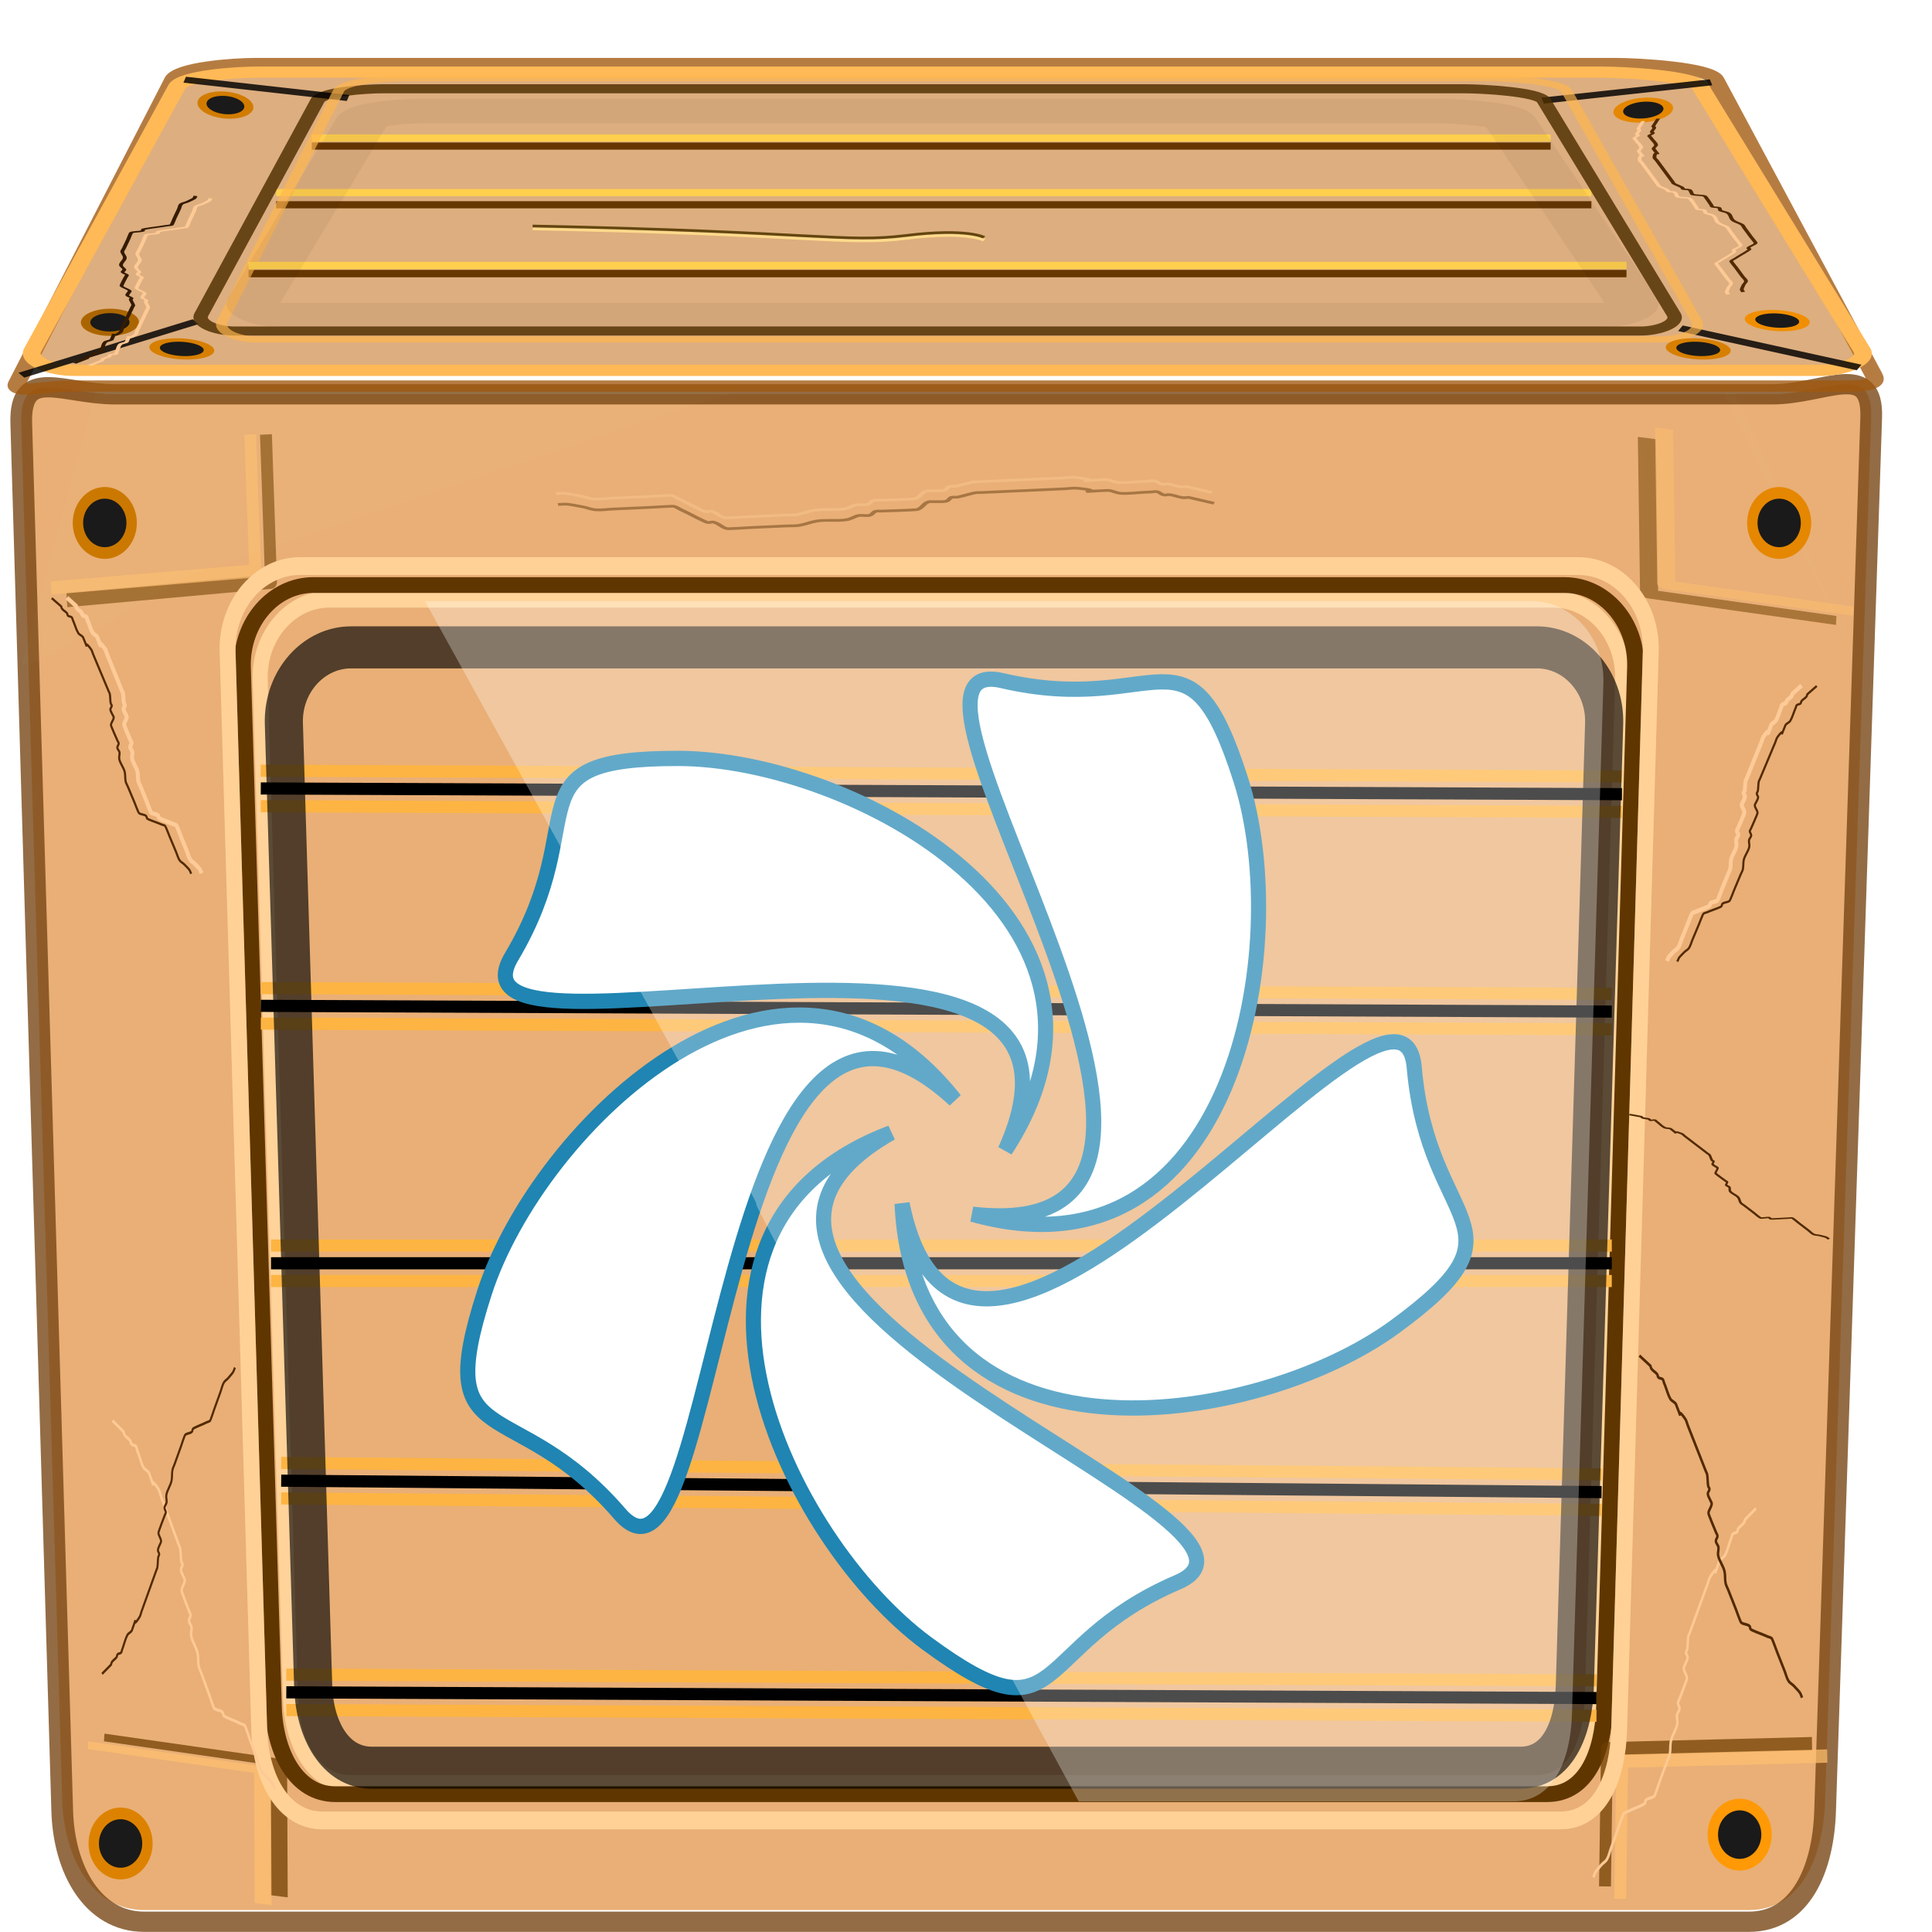 <?xml version="1.0" encoding="UTF-8" standalone="no"?>
<!-- Created with Inkscape (http://www.inkscape.org/) -->

<svg
   xmlns:dc="http://purl.org/dc/elements/1.1/"
   xmlns:cc="http://creativecommons.org/ns#"
   xmlns:rdf="http://www.w3.org/1999/02/22-rdf-syntax-ns#"
   xmlns:svg="http://www.w3.org/2000/svg"
   xmlns="http://www.w3.org/2000/svg"
   xmlns:xlink="http://www.w3.org/1999/xlink"
   xmlns:sodipodi="http://sodipodi.sourceforge.net/DTD/sodipodi-0.dtd"
   xmlns:inkscape="http://www.inkscape.org/namespaces/inkscape"
   width="96"
   height="96"
   id="svg2"
   version="1.1"
   inkscape:version="0.91 r13725"
   sodipodi:docname="database-chakra.svg">
  <script
     xlink:href=""
     id="script2985" />
  <defs
     id="defs4">
    <linearGradient
       gradientTransform="scale(1.006,0.994)"
       gradientUnits="userSpaceOnUse"
       id="ButtonShadow-5"
       y2="7.017"
       x2="45.448"
       y1="92.54"
       x1="45.448">
      <stop
         offset="0"
         style="stop-color:#000000"
         id="stop3750-6" />
      <stop
         offset="1"
         style="stop-color:#000000;stop-opacity:0.588"
         id="stop3752-8" />
    </linearGradient>
    <filter
       id="filter3174-2"
       color-interpolation-filters="sRGB">
      <feGaussianBlur
         stdDeviation="1.71"
         id="feGaussianBlur3176-9" />
    </filter>
    <linearGradient
       gradientTransform="translate(0,-1)"
       gradientUnits="userSpaceOnUse"
       xlink:href="#linearGradient3354-9"
       id="linearGradient3360-0"
       y2="59"
       x2="75.25"
       y1="59"
       x1="68.75" />
    <linearGradient
       id="linearGradient3354-9">
      <stop
         offset="0"
         style="stop-color:#ffffff"
         id="stop3364-0" />
      <stop
         offset="1"
         style="stop-color:#3c3c3c"
         id="stop3358-7" />
    </linearGradient>
    <linearGradient
       inkscape:collect="always"
       xlink:href="#linearGradient3290-9"
       id="linearGradient5495"
       gradientUnits="userSpaceOnUse"
       gradientTransform="translate(0,-1)"
       x1="69"
       y1="54"
       x2="73"
       y2="54" />
    <linearGradient
       id="linearGradient3290-9">
      <stop
         offset="0"
         style="stop-color:#ffffff"
         id="stop3292-1" />
      <stop
         offset="0.49"
         style="stop-color:#8c8c8c"
         id="stop3304-9" />
      <stop
         offset="0.5"
         style="stop-color:#cfcfcf"
         id="stop3306-0" />
      <stop
         offset="0.623"
         style="stop-color:#ffffff"
         id="stop3298-9" />
      <stop
         offset="0.817"
         style="stop-color:#c8c8c8"
         id="stop3300-9" />
      <stop
         offset="1"
         style="stop-color:#505050"
         id="stop3294-9" />
    </linearGradient>
    <linearGradient
       inkscape:collect="always"
       xlink:href="#linearGradient3290-9"
       id="linearGradient4010"
       gradientUnits="userSpaceOnUse"
       gradientTransform="translate(0,-1)"
       x1="69"
       y1="54"
       x2="73"
       y2="54" />
    <linearGradient
       id="linearGradient4012">
      <stop
         offset="0"
         style="stop-color:#ffffff"
         id="stop4014" />
      <stop
         offset="0.49"
         style="stop-color:#8c8c8c"
         id="stop4016" />
      <stop
         offset="0.5"
         style="stop-color:#cfcfcf"
         id="stop4018" />
      <stop
         offset="0.623"
         style="stop-color:#ffffff"
         id="stop4020" />
      <stop
         offset="0.817"
         style="stop-color:#c8c8c8"
         id="stop4022" />
      <stop
         offset="1"
         style="stop-color:#505050"
         id="stop4024" />
    </linearGradient>
    <linearGradient
       inkscape:collect="always"
       xlink:href="#linearGradient3290-9"
       id="linearGradient4026"
       gradientUnits="userSpaceOnUse"
       gradientTransform="translate(0,-1)"
       x1="69"
       y1="54"
       x2="73"
       y2="54" />
    <linearGradient
       id="linearGradient4028">
      <stop
         offset="0"
         style="stop-color:#ffffff"
         id="stop4030" />
      <stop
         offset="0.49"
         style="stop-color:#8c8c8c"
         id="stop4032" />
      <stop
         offset="0.5"
         style="stop-color:#cfcfcf"
         id="stop4034" />
      <stop
         offset="0.623"
         style="stop-color:#ffffff"
         id="stop4036" />
      <stop
         offset="0.817"
         style="stop-color:#c8c8c8"
         id="stop4038" />
      <stop
         offset="1"
         style="stop-color:#505050"
         id="stop4040" />
    </linearGradient>
    <linearGradient
       inkscape:collect="always"
       xlink:href="#linearGradient3290-9"
       id="linearGradient4042"
       gradientUnits="userSpaceOnUse"
       gradientTransform="translate(0,-1)"
       x1="69"
       y1="54"
       x2="73"
       y2="54" />
    <linearGradient
       id="linearGradient4044">
      <stop
         offset="0"
         style="stop-color:#ffffff"
         id="stop4046" />
      <stop
         offset="0.49"
         style="stop-color:#8c8c8c"
         id="stop4048" />
      <stop
         offset="0.5"
         style="stop-color:#cfcfcf"
         id="stop4050" />
      <stop
         offset="0.623"
         style="stop-color:#ffffff"
         id="stop4052" />
      <stop
         offset="0.817"
         style="stop-color:#c8c8c8"
         id="stop4054" />
      <stop
         offset="1"
         style="stop-color:#505050"
         id="stop4056" />
    </linearGradient>
    <linearGradient
       inkscape:collect="always"
       xlink:href="#linearGradient3290-9"
       id="linearGradient4058"
       gradientUnits="userSpaceOnUse"
       gradientTransform="translate(0,-1)"
       x1="69"
       y1="54"
       x2="73"
       y2="54" />
    <linearGradient
       id="linearGradient4060">
      <stop
         offset="0"
         style="stop-color:#ffffff"
         id="stop4062" />
      <stop
         offset="0.49"
         style="stop-color:#8c8c8c"
         id="stop4064" />
      <stop
         offset="0.5"
         style="stop-color:#cfcfcf"
         id="stop4066" />
      <stop
         offset="0.623"
         style="stop-color:#ffffff"
         id="stop4068" />
      <stop
         offset="0.817"
         style="stop-color:#c8c8c8"
         id="stop4070" />
      <stop
         offset="1"
         style="stop-color:#505050"
         id="stop4072" />
    </linearGradient>
    <linearGradient
       inkscape:collect="always"
       xlink:href="#linearGradient3290-9"
       id="linearGradient4074"
       gradientUnits="userSpaceOnUse"
       gradientTransform="translate(0,-1)"
       x1="69"
       y1="54"
       x2="73"
       y2="54" />
    <linearGradient
       id="linearGradient4076">
      <stop
         offset="0"
         style="stop-color:#ffffff"
         id="stop4078" />
      <stop
         offset="0.49"
         style="stop-color:#8c8c8c"
         id="stop4080" />
      <stop
         offset="0.5"
         style="stop-color:#cfcfcf"
         id="stop4082" />
      <stop
         offset="0.623"
         style="stop-color:#ffffff"
         id="stop4084" />
      <stop
         offset="0.817"
         style="stop-color:#c8c8c8"
         id="stop4086" />
      <stop
         offset="1"
         style="stop-color:#505050"
         id="stop4088" />
    </linearGradient>
    <linearGradient
       inkscape:collect="always"
       xlink:href="#linearGradient3290-9"
       id="linearGradient4090"
       gradientUnits="userSpaceOnUse"
       gradientTransform="translate(0,-1)"
       x1="69"
       y1="54"
       x2="73"
       y2="54" />
    <linearGradient
       id="linearGradient4092">
      <stop
         offset="0"
         style="stop-color:#ffffff"
         id="stop4094" />
      <stop
         offset="0.49"
         style="stop-color:#8c8c8c"
         id="stop4096" />
      <stop
         offset="0.5"
         style="stop-color:#cfcfcf"
         id="stop4098" />
      <stop
         offset="0.623"
         style="stop-color:#ffffff"
         id="stop4100" />
      <stop
         offset="0.817"
         style="stop-color:#c8c8c8"
         id="stop4102" />
      <stop
         offset="1"
         style="stop-color:#505050"
         id="stop4104" />
    </linearGradient>
    <linearGradient
       inkscape:collect="always"
       xlink:href="#linearGradient3290-9"
       id="linearGradient4106"
       gradientUnits="userSpaceOnUse"
       gradientTransform="translate(0,-1)"
       x1="69"
       y1="54"
       x2="73"
       y2="54" />
    <linearGradient
       id="linearGradient4108">
      <stop
         offset="0"
         style="stop-color:#ffffff"
         id="stop4110" />
      <stop
         offset="0.49"
         style="stop-color:#8c8c8c"
         id="stop4112" />
      <stop
         offset="0.5"
         style="stop-color:#cfcfcf"
         id="stop4114" />
      <stop
         offset="0.623"
         style="stop-color:#ffffff"
         id="stop4116" />
      <stop
         offset="0.817"
         style="stop-color:#c8c8c8"
         id="stop4118" />
      <stop
         offset="1"
         style="stop-color:#505050"
         id="stop4120" />
    </linearGradient>
    <linearGradient
       inkscape:collect="always"
       xlink:href="#linearGradient3604-8"
       id="linearGradient5497"
       gradientUnits="userSpaceOnUse"
       gradientTransform="matrix(-1,0,0,1,144,-4)"
       x1="69"
       y1="54"
       x2="73"
       y2="54" />
    <linearGradient
       id="linearGradient3604-8">
      <stop
         offset="0"
         style="stop-color:#2f2f2f"
         id="stop3606-9" />
      <stop
         offset="0.437"
         style="stop-color:#ffffff"
         id="stop3608-8" />
      <stop
         offset="0.621"
         style="stop-color:#979797"
         id="stop3610-9" />
      <stop
         offset="0.772"
         style="stop-color:#505050"
         id="stop3612-7" />
      <stop
         offset="1"
         style="stop-color:#e6e6e6"
         id="stop3614-1" />
    </linearGradient>
    <linearGradient
       inkscape:collect="always"
       xlink:href="#linearGradient3604-8"
       id="linearGradient4129"
       gradientUnits="userSpaceOnUse"
       gradientTransform="matrix(-1,0,0,1,144,-4)"
       x1="69"
       y1="54"
       x2="73"
       y2="54" />
    <linearGradient
       id="linearGradient4131">
      <stop
         offset="0"
         style="stop-color:#2f2f2f"
         id="stop4133" />
      <stop
         offset="0.437"
         style="stop-color:#ffffff"
         id="stop4135" />
      <stop
         offset="0.621"
         style="stop-color:#979797"
         id="stop4137" />
      <stop
         offset="0.772"
         style="stop-color:#505050"
         id="stop4139" />
      <stop
         offset="1"
         style="stop-color:#e6e6e6"
         id="stop4141" />
    </linearGradient>
    <linearGradient
       inkscape:collect="always"
       xlink:href="#linearGradient3604-8"
       id="linearGradient4143"
       gradientUnits="userSpaceOnUse"
       gradientTransform="matrix(-1,0,0,1,144,-4)"
       x1="69"
       y1="54"
       x2="73"
       y2="54" />
    <linearGradient
       id="linearGradient4145">
      <stop
         offset="0"
         style="stop-color:#2f2f2f"
         id="stop4147" />
      <stop
         offset="0.437"
         style="stop-color:#ffffff"
         id="stop4149" />
      <stop
         offset="0.621"
         style="stop-color:#979797"
         id="stop4151" />
      <stop
         offset="0.772"
         style="stop-color:#505050"
         id="stop4153" />
      <stop
         offset="1"
         style="stop-color:#e6e6e6"
         id="stop4155" />
    </linearGradient>
    <linearGradient
       inkscape:collect="always"
       xlink:href="#linearGradient3604-8"
       id="linearGradient4157"
       gradientUnits="userSpaceOnUse"
       gradientTransform="matrix(-1,0,0,1,144,-4)"
       x1="69"
       y1="54"
       x2="73"
       y2="54" />
    <linearGradient
       id="linearGradient4159">
      <stop
         offset="0"
         style="stop-color:#2f2f2f"
         id="stop4161" />
      <stop
         offset="0.437"
         style="stop-color:#ffffff"
         id="stop4163" />
      <stop
         offset="0.621"
         style="stop-color:#979797"
         id="stop4165" />
      <stop
         offset="0.772"
         style="stop-color:#505050"
         id="stop4167" />
      <stop
         offset="1"
         style="stop-color:#e6e6e6"
         id="stop4169" />
    </linearGradient>
    <linearGradient
       inkscape:collect="always"
       xlink:href="#linearGradient3604-8"
       id="linearGradient4171"
       gradientUnits="userSpaceOnUse"
       gradientTransform="matrix(-1,0,0,1,144,-4)"
       x1="69"
       y1="54"
       x2="73"
       y2="54" />
    <linearGradient
       id="linearGradient4173">
      <stop
         offset="0"
         style="stop-color:#2f2f2f"
         id="stop4175" />
      <stop
         offset="0.437"
         style="stop-color:#ffffff"
         id="stop4177" />
      <stop
         offset="0.621"
         style="stop-color:#979797"
         id="stop4179" />
      <stop
         offset="0.772"
         style="stop-color:#505050"
         id="stop4181" />
      <stop
         offset="1"
         style="stop-color:#e6e6e6"
         id="stop4183" />
    </linearGradient>
    <linearGradient
       inkscape:collect="always"
       xlink:href="#linearGradient3604-8"
       id="linearGradient4185"
       gradientUnits="userSpaceOnUse"
       gradientTransform="matrix(-1,0,0,1,144,-4)"
       x1="69"
       y1="54"
       x2="73"
       y2="54" />
    <linearGradient
       id="linearGradient4187">
      <stop
         offset="0"
         style="stop-color:#2f2f2f"
         id="stop4189" />
      <stop
         offset="0.437"
         style="stop-color:#ffffff"
         id="stop4191" />
      <stop
         offset="0.621"
         style="stop-color:#979797"
         id="stop4193" />
      <stop
         offset="0.772"
         style="stop-color:#505050"
         id="stop4195" />
      <stop
         offset="1"
         style="stop-color:#e6e6e6"
         id="stop4197" />
    </linearGradient>
    <linearGradient
       inkscape:collect="always"
       xlink:href="#linearGradient3604-8"
       id="linearGradient4199"
       gradientUnits="userSpaceOnUse"
       gradientTransform="matrix(-1,0,0,1,144,-4)"
       x1="69"
       y1="54"
       x2="73"
       y2="54" />
    <linearGradient
       id="linearGradient4201">
      <stop
         offset="0"
         style="stop-color:#2f2f2f"
         id="stop4203" />
      <stop
         offset="0.437"
         style="stop-color:#ffffff"
         id="stop4205" />
      <stop
         offset="0.621"
         style="stop-color:#979797"
         id="stop4207" />
      <stop
         offset="0.772"
         style="stop-color:#505050"
         id="stop4209" />
      <stop
         offset="1"
         style="stop-color:#e6e6e6"
         id="stop4211" />
    </linearGradient>
    <filter
       id="filter3429-3"
       color-interpolation-filters="sRGB"
       height="1.191"
       width="1.324"
       y="-0.095"
       x="-0.162">
      <feGaussianBlur
         stdDeviation="0.536"
         id="feGaussianBlur3431-5" />
    </filter>
    <linearGradient
       gradientTransform="translate(0,-2)"
       gradientUnits="userSpaceOnUse"
       xlink:href="#linearGradient3435-1"
       id="linearGradient3516-8"
       y2="17.763"
       x2="75.971"
       y1="17.763"
       x1="68.029" />
    <linearGradient
       id="linearGradient3435-1">
      <stop
         offset="0"
         style="stop-color:#ededed"
         id="stop3437-7" />
      <stop
         offset="1"
         style="stop-color:#b0b0b0"
         id="stop3439-9" />
    </linearGradient>
    <linearGradient
       gradientTransform="matrix(-1,0,0,1,144.031,-2)"
       gradientUnits="userSpaceOnUse"
       xlink:href="#linearGradient3435-1"
       id="linearGradient3489-1"
       y2="17.5"
       x2="75.062"
       y1="17.5"
       x1="68.969" />
    <linearGradient
       id="linearGradient4220">
      <stop
         offset="0"
         style="stop-color:#ededed"
         id="stop4222" />
      <stop
         offset="1"
         style="stop-color:#b0b0b0"
         id="stop4224" />
    </linearGradient>
    <linearGradient
       gradientTransform="matrix(1.126,0,0,1,-7.402,-49.5)"
       gradientUnits="userSpaceOnUse"
       xlink:href="#linearGradient3354-9"
       id="linearGradient3530-8"
       y2="59"
       x2="72.251"
       y1="59"
       x1="68.75" />
    <linearGradient
       id="linearGradient4227">
      <stop
         offset="0"
         style="stop-color:#b4b4b4"
         id="stop4229" />
      <stop
         offset="0.205"
         style="stop-color:#646464"
         id="stop4231" />
      <stop
         offset="0.496"
         style="stop-color:#ffffff"
         id="stop4233" />
      <stop
         offset="1"
         style="stop-color:#3c3c3c"
         id="stop4235" />
    </linearGradient>
    <filter
       color-interpolation-filters="sRGB"
       inkscape:collect="always"
       id="filter18944">
      <feGaussianBlur
         inkscape:collect="always"
         stdDeviation="0.236"
         id="feGaussianBlur18946" />
    </filter>
    <filter
       color-interpolation-filters="sRGB"
       inkscape:collect="always"
       id="filter18558">
      <feGaussianBlur
         inkscape:collect="always"
         stdDeviation="1.12"
         id="feGaussianBlur18560" />
    </filter>
    <filter
       color-interpolation-filters="sRGB"
       inkscape:collect="always"
       id="filter18554"
       x="-0.059"
       width="1.119"
       y="-0.139"
       height="1.278">
      <feGaussianBlur
         inkscape:collect="always"
         stdDeviation="1.12"
         id="feGaussianBlur18556" />
    </filter>
    <filter
       color-interpolation-filters="sRGB"
       inkscape:collect="always"
       id="filter18550"
       x="-0.063"
       width="1.126"
       y="-0.297"
       height="1.595">
      <feGaussianBlur
         inkscape:collect="always"
         stdDeviation="1.12"
         id="feGaussianBlur18552" />
    </filter>
    <filter
       color-interpolation-filters="sRGB"
       inkscape:collect="always"
       id="filter18562"
       x="-0.065"
       width="1.13"
       y="-0.297"
       height="1.595">
      <feGaussianBlur
         inkscape:collect="always"
         stdDeviation="1.12"
         id="feGaussianBlur18564" />
    </filter>
    <filter
       color-interpolation-filters="sRGB"
       inkscape:collect="always"
       id="filter18574">
      <feGaussianBlur
         inkscape:collect="always"
         stdDeviation="2.781"
         id="feGaussianBlur18576" />
    </filter>
    <filter
       color-interpolation-filters="sRGB"
       inkscape:collect="always"
       id="filter18988">
      <feGaussianBlur
         inkscape:collect="always"
         stdDeviation="0.327"
         id="feGaussianBlur18990" />
    </filter>
    <filter
       color-interpolation-filters="sRGB"
       inkscape:collect="always"
       id="filter18642">
      <feGaussianBlur
         inkscape:collect="always"
         stdDeviation="1.169"
         id="feGaussianBlur18644" />
    </filter>
    <filter
       color-interpolation-filters="sRGB"
       inkscape:collect="always"
       id="filter19378">
      <feGaussianBlur
         inkscape:collect="always"
         stdDeviation="1.758"
         id="feGaussianBlur19380" />
    </filter>
    <filter
       color-interpolation-filters="sRGB"
       inkscape:collect="always"
       id="filter19199">
      <feGaussianBlur
         inkscape:collect="always"
         stdDeviation="1.169"
         id="feGaussianBlur19201" />
    </filter>
    <filter
       color-interpolation-filters="sRGB"
       inkscape:collect="always"
       id="filter18720">
      <feGaussianBlur
         inkscape:collect="always"
         stdDeviation="2.304"
         id="feGaussianBlur18722" />
    </filter>
    <filter
       color-interpolation-filters="sRGB"
       inkscape:collect="always"
       id="filter18821"
       x="-0.197"
       width="1.395"
       y="-0.017"
       height="1.033">
      <feGaussianBlur
         inkscape:collect="always"
         stdDeviation="0.962"
         id="feGaussianBlur18823" />
    </filter>
    <filter
       color-interpolation-filters="sRGB"
       inkscape:collect="always"
       id="filter19195">
      <feGaussianBlur
         inkscape:collect="always"
         stdDeviation="7.145"
         id="feGaussianBlur19197" />
    </filter>
    <filter
       color-interpolation-filters="sRGB"
       inkscape:collect="always"
       id="filter19382">
      <feGaussianBlur
         inkscape:collect="always"
         stdDeviation="3.145"
         id="feGaussianBlur19384" />
    </filter>
    <filter
       color-interpolation-filters="sRGB"
       inkscape:collect="always"
       id="filter19348"
       x="-0.009"
       width="1.018"
       y="-0.232"
       height="1.464">
      <feGaussianBlur
         inkscape:collect="always"
         stdDeviation="0.79"
         id="feGaussianBlur19350" />
    </filter>
    <filter
       color-interpolation-filters="sRGB"
       inkscape:collect="always"
       id="filter19370"
       x="-0.016"
       width="1.032"
       y="-0.406"
       height="1.812">
      <feGaussianBlur
         inkscape:collect="always"
         stdDeviation="1.383"
         id="feGaussianBlur19372" />
    </filter>
    <linearGradient
       inkscape:collect="always"
       xlink:href="#ButtonShadow-5"
       id="linearGradient6206"
       gradientUnits="userSpaceOnUse"
       gradientTransform="scale(1.006,0.994)"
       x1="45.448"
       y1="92.54"
       x2="45.448"
       y2="7.017" />
    <linearGradient
       inkscape:collect="always"
       xlink:href="#linearGradient3354-9"
       id="linearGradient6208"
       gradientUnits="userSpaceOnUse"
       gradientTransform="translate(0,-1)"
       x1="68.75"
       y1="59"
       x2="75.25"
       y2="59" />
    <linearGradient
       inkscape:collect="always"
       xlink:href="#linearGradient3435-1"
       id="linearGradient6214"
       gradientUnits="userSpaceOnUse"
       gradientTransform="translate(0,-2)"
       x1="68.029"
       y1="17.763"
       x2="75.971"
       y2="17.763" />
    <linearGradient
       inkscape:collect="always"
       xlink:href="#linearGradient3435-1"
       id="linearGradient6216"
       gradientUnits="userSpaceOnUse"
       gradientTransform="matrix(-1,0,0,1,144.031,-2)"
       x1="68.969"
       y1="17.5"
       x2="75.062"
       y2="17.5" />
    <linearGradient
       inkscape:collect="always"
       xlink:href="#linearGradient3354-9"
       id="linearGradient6218"
       gradientUnits="userSpaceOnUse"
       gradientTransform="matrix(1.126,0,0,1,-7.402,-49.5)"
       x1="68.75"
       y1="59"
       x2="72.251"
       y2="59" />
    <linearGradient
       inkscape:collect="always"
       xlink:href="#ButtonShadow-5"
       id="linearGradient6307"
       gradientUnits="userSpaceOnUse"
       gradientTransform="scale(1.006,0.994)"
       x1="45.448"
       y1="92.54"
       x2="45.448"
       y2="7.017" />
    <linearGradient
       inkscape:collect="always"
       xlink:href="#linearGradient3354-9"
       id="linearGradient6309"
       gradientUnits="userSpaceOnUse"
       gradientTransform="translate(0,-1)"
       x1="68.75"
       y1="59"
       x2="75.25"
       y2="59" />
    <linearGradient
       inkscape:collect="always"
       xlink:href="#linearGradient3290-9"
       id="linearGradient6311"
       gradientUnits="userSpaceOnUse"
       gradientTransform="translate(0,-1)"
       x1="69"
       y1="54"
       x2="73"
       y2="54" />
    <linearGradient
       inkscape:collect="always"
       xlink:href="#linearGradient3604-8"
       id="linearGradient6313"
       gradientUnits="userSpaceOnUse"
       gradientTransform="matrix(-1,0,0,1,144,-4)"
       x1="69"
       y1="54"
       x2="73"
       y2="54" />
    <linearGradient
       inkscape:collect="always"
       xlink:href="#linearGradient3435-1"
       id="linearGradient6315"
       gradientUnits="userSpaceOnUse"
       gradientTransform="translate(0,-2)"
       x1="68.029"
       y1="17.763"
       x2="75.971"
       y2="17.763" />
    <linearGradient
       inkscape:collect="always"
       xlink:href="#linearGradient3435-1"
       id="linearGradient6317"
       gradientUnits="userSpaceOnUse"
       gradientTransform="matrix(-1,0,0,1,144.031,-2)"
       x1="68.969"
       y1="17.5"
       x2="75.062"
       y2="17.5" />
    <linearGradient
       inkscape:collect="always"
       xlink:href="#linearGradient3354-9"
       id="linearGradient6319"
       gradientUnits="userSpaceOnUse"
       gradientTransform="matrix(1.126,0,0,1,-7.402,-49.5)"
       x1="68.75"
       y1="59"
       x2="72.251"
       y2="59" />
    <linearGradient
       inkscape:collect="always"
       xlink:href="#linearGradient3290-9"
       id="linearGradient6377"
       gradientUnits="userSpaceOnUse"
       gradientTransform="translate(0,-1)"
       x1="69"
       y1="54"
       x2="73"
       y2="54" />
    <linearGradient
       inkscape:collect="always"
       xlink:href="#linearGradient3604-8"
       id="linearGradient6379"
       gradientUnits="userSpaceOnUse"
       gradientTransform="matrix(-1,0,0,1,144,-4)"
       x1="69"
       y1="54"
       x2="73"
       y2="54" />
    <linearGradient
       inkscape:collect="always"
       xlink:href="#ButtonShadow-5"
       id="linearGradient3742"
       gradientUnits="userSpaceOnUse"
       gradientTransform="scale(1.006,0.994)"
       x1="45.448"
       y1="92.54"
       x2="45.448"
       y2="7.017" />
    <linearGradient
       inkscape:collect="always"
       xlink:href="#linearGradient3354-9"
       id="linearGradient3744"
       gradientUnits="userSpaceOnUse"
       gradientTransform="translate(0,-1)"
       x1="68.75"
       y1="59"
       x2="75.25"
       y2="59" />
    <linearGradient
       inkscape:collect="always"
       xlink:href="#linearGradient3435-1"
       id="linearGradient3750"
       gradientUnits="userSpaceOnUse"
       gradientTransform="translate(0,-2)"
       x1="68.029"
       y1="17.763"
       x2="75.971"
       y2="17.763" />
    <linearGradient
       inkscape:collect="always"
       xlink:href="#linearGradient3435-1"
       id="linearGradient3752"
       gradientUnits="userSpaceOnUse"
       gradientTransform="matrix(-1,0,0,1,144.031,-2)"
       x1="68.969"
       y1="17.5"
       x2="75.062"
       y2="17.5" />
    <linearGradient
       inkscape:collect="always"
       xlink:href="#linearGradient3354-9"
       id="linearGradient3754"
       gradientUnits="userSpaceOnUse"
       gradientTransform="matrix(1.126,0,0,1,-7.402,-49.5)"
       x1="68.75"
       y1="59"
       x2="72.251"
       y2="59" />
    <linearGradient
       inkscape:collect="always"
       xlink:href="#linearGradient3290-9"
       id="linearGradient3782"
       gradientUnits="userSpaceOnUse"
       gradientTransform="translate(0,-1)"
       x1="69"
       y1="54"
       x2="73"
       y2="54" />
    <linearGradient
       inkscape:collect="always"
       xlink:href="#linearGradient3604-8"
       id="linearGradient3784"
       gradientUnits="userSpaceOnUse"
       gradientTransform="matrix(-1,0,0,1,144,-4)"
       x1="69"
       y1="54"
       x2="73"
       y2="54" />
    <linearGradient
       inkscape:collect="always"
       xlink:href="#linearGradient3290-9"
       id="linearGradient4652"
       gradientUnits="userSpaceOnUse"
       gradientTransform="translate(0,-7)"
       x1="69"
       y1="54"
       x2="73"
       y2="54" />
    <linearGradient
       inkscape:collect="always"
       xlink:href="#linearGradient3290-9"
       id="linearGradient4666"
       gradientUnits="userSpaceOnUse"
       gradientTransform="translate(0,-13)"
       x1="69"
       y1="54"
       x2="73"
       y2="54" />
    <linearGradient
       inkscape:collect="always"
       xlink:href="#linearGradient3290-9"
       id="linearGradient4680"
       gradientUnits="userSpaceOnUse"
       gradientTransform="translate(0,-19)"
       x1="69"
       y1="54"
       x2="73"
       y2="54" />
    <linearGradient
       inkscape:collect="always"
       xlink:href="#linearGradient3290-9"
       id="linearGradient4694"
       gradientUnits="userSpaceOnUse"
       gradientTransform="translate(0,-25)"
       x1="69"
       y1="54"
       x2="73"
       y2="54" />
    <linearGradient
       inkscape:collect="always"
       xlink:href="#linearGradient3290-9"
       id="linearGradient4708"
       gradientUnits="userSpaceOnUse"
       gradientTransform="translate(0,-31)"
       x1="69"
       y1="54"
       x2="73"
       y2="54" />
    <linearGradient
       inkscape:collect="always"
       xlink:href="#linearGradient3290-9"
       id="linearGradient4722"
       gradientUnits="userSpaceOnUse"
       gradientTransform="translate(0,-37)"
       x1="69"
       y1="54"
       x2="73"
       y2="54" />
    <linearGradient
       inkscape:collect="always"
       xlink:href="#linearGradient3290-9"
       id="linearGradient4734"
       gradientUnits="userSpaceOnUse"
       gradientTransform="translate(0,-43)"
       x1="69"
       y1="54"
       x2="73"
       y2="54" />
    <linearGradient
       inkscape:collect="always"
       xlink:href="#linearGradient3604-8"
       id="linearGradient4748"
       gradientUnits="userSpaceOnUse"
       gradientTransform="matrix(-1,0,0,1,144,-10)"
       x1="69"
       y1="54"
       x2="73"
       y2="54" />
    <linearGradient
       inkscape:collect="always"
       xlink:href="#linearGradient3604-8"
       id="linearGradient4762"
       gradientUnits="userSpaceOnUse"
       gradientTransform="matrix(-1,0,0,1,144,-16)"
       x1="69"
       y1="54"
       x2="73"
       y2="54" />
    <linearGradient
       inkscape:collect="always"
       xlink:href="#linearGradient3604-8"
       id="linearGradient4776"
       gradientUnits="userSpaceOnUse"
       gradientTransform="matrix(-1,0,0,1,144,-22)"
       x1="69"
       y1="54"
       x2="73"
       y2="54" />
    <linearGradient
       inkscape:collect="always"
       xlink:href="#linearGradient3604-8"
       id="linearGradient4790"
       gradientUnits="userSpaceOnUse"
       gradientTransform="matrix(-1,0,0,1,144,-28)"
       x1="69"
       y1="54"
       x2="73"
       y2="54" />
    <linearGradient
       inkscape:collect="always"
       xlink:href="#linearGradient3604-8"
       id="linearGradient4804"
       gradientUnits="userSpaceOnUse"
       gradientTransform="matrix(-1,0,0,1,144,-34)"
       x1="69"
       y1="54"
       x2="73"
       y2="54" />
    <linearGradient
       inkscape:collect="always"
       xlink:href="#linearGradient3604-8"
       id="linearGradient4816"
       gradientUnits="userSpaceOnUse"
       gradientTransform="matrix(-1,0,0,1,144,-40)"
       x1="69"
       y1="54"
       x2="73"
       y2="54" />
    <filter
       color-interpolation-filters="sRGB"
       inkscape:collect="always"
       id="filter18821-1"
       x="-0.197"
       width="1.395"
       y="-0.017"
       height="1.033">
      <feGaussianBlur
         inkscape:collect="always"
         stdDeviation="0.962"
         id="feGaussianBlur18823-2" />
    </filter>
  </defs>
  <sodipodi:namedview
     id="base"
     pagecolor="#ffffff"
     bordercolor="#666666"
     borderopacity="1.0"
     inkscape:pageopacity="0.0"
     inkscape:pageshadow="2"
     inkscape:zoom="2.1144308"
     inkscape:cx="6.3067603"
     inkscape:cy="64.524796"
     inkscape:current-layer="g5024"
     showgrid="true"
     inkscape:document-units="px"
     inkscape:grid-bbox="true"
     inkscape:showpageshadow="false"
     gridtolerance="1"
     guidetolerance="1"
     objecttolerance="1"
     inkscape:window-width="1280"
     inkscape:window-height="973"
     inkscape:window-x="0"
     inkscape:window-y="25"
     inkscape:window-maximized="1" />
  <g
     id="layer1"
     inkscape:label="Layer 1"
     inkscape:groupmode="layer"
     transform="translate(0,32)">
    <g
       transform="matrix(0.178,0,0,0.178,1.992,-124.366)"
       id="g18849">
      <g
         transform="translate(-12.054,0.834)"
         id="g18472">
        <g
           id="g19054">
          <g
             id="g19213"
             transform="matrix(0.974,0,0,0.974,8.663,20.75)" />
        </g>
      </g>
    </g>
    <g
       id="g6072"
       transform="matrix(1.157,0,0,1.083,-7.36,-2.783)">
      <g
         id="g3586"
         transform="matrix(0.976,0,0,0.973,0.151,1.646)">
        <g
           id="g5024">
          <path
             sodipodi:nodetypes="sssssssss"
             inkscape:connector-curvature="0"
             id="path18630"
             d="m 11.42,-10.831 72.934,0 c 2.284,0 4.432,-1.604 4.348,1.09 L 86.674,55.478 c -0.084,2.694 -1.066,5.171 -3.35,5.171 l -70.615,0 c -2.284,0 -3.533,-2.476 -3.608,-5.171 L 7.297,-9.471 C 7.222,-12.165 9.136,-10.831 11.42,-10.831 z"
             style="fill:#e9af76" />
          <path
             style="opacity:0.789;fill:none;stroke:#764514;stroke-width:0.956;stroke-linecap:round;stroke-linejoin:bevel"
             d="m 11.422,-10.825 72.931,0 c 2.284,0 4.431,-1.617 4.348,1.098 L 86.672,55.991 c -0.084,2.715 -1.066,5.21 -3.35,5.21 l -70.612,0 c -2.284,0 -3.533,-2.495 -3.608,-5.21 L 7.299,-9.455 C 7.224,-12.17 9.138,-10.825 11.422,-10.825 z"
             id="path18476"
             inkscape:connector-curvature="0"
             sodipodi:nodetypes="sssssssss" />
          <g
             style="opacity:0.701"
             id="g18998"
             transform="matrix(-0.018,0.139,-0.265,-0.046,278.821,31.212)">
            <path
               inkscape:connector-curvature="0"
               id="path19000"
               d="m 13.344,722.334 1.291,30.983 -51.638,3.873 0,0"
               style="opacity:0.852;fill:none;stroke:#703f00;stroke-width:3;stroke-linejoin:round;filter:url(#filter18944)" />
            <path
               style="opacity:0.852;fill:none;stroke:#ffc070;stroke-width:3;stroke-linejoin:round;filter:url(#filter18944)"
               d="m 9.344,719.752 1.291,30.983 -51.638,3.873 0,0"
               id="path19002"
               inkscape:connector-curvature="0" />
          </g>
          <path
             style="fill:none;stroke:#ffd399;stroke-width:3.812;stroke-linecap:round;stroke-linejoin:round;filter:url(#filter18574)"
             d="m 111.902,747.137 309.536,0 c 9.695,0 17.836,8.121 17.5,18.194 l -7.656,229.705 c -0.336,10.074 -4.524,19.332 -14.219,19.332 l -299.692,0 c -9.695,0 -14.977,-9.258 -15.313,-19.332 L 94.401,765.332 c -0.336,-10.074 7.805,-18.194 17.5,-18.194 z"
             id="path18566"
             inkscape:connector-curvature="0"
             sodipodi:nodetypes="sssssssss"
             transform="matrix(0.174,0,0,0.209,1.387,-157.317)" />
          <g
             transform="matrix(0.018,-0.119,0.247,0.043,-167.708,23.039)"
             id="g18992">
            <path
               style="opacity:0.852;fill:none;stroke:#703f00;stroke-width:3;stroke-linejoin:round;filter:url(#filter18944)"
               d="m 13.344,722.334 1.291,30.983 -51.638,3.873 0,0"
               id="path18994"
               inkscape:connector-curvature="0" />
            <path
               inkscape:connector-curvature="0"
               id="path18996"
               d="m 9.344,719.752 1.291,30.983 -51.638,3.873 0,0"
               style="opacity:0.852;fill:none;stroke:#ffc070;stroke-width:3;stroke-linejoin:round;filter:url(#filter18944)" />
          </g>
          <path
             sodipodi:nodetypes="sssssssss"
             inkscape:connector-curvature="0"
             id="path18568"
             d="m 20.143,-1.829 55.076,0 c 1.725,0 3.174,1.733 3.114,3.882 L 76.971,51.061 c -0.06,2.149 -0.805,4.124 -2.53,4.124 l -53.325,0 c -1.725,0 -2.665,-1.975 -2.725,-4.124 L 17.029,2.052 c -0.06,-2.149 1.389,-3.882 3.114,-3.882 z"
             style="fill:none;stroke:#603600;stroke-width:0.743;stroke-linecap:round;stroke-linejoin:round" />
          <path
             style="fill:none;stroke:#000000;stroke-width:0.572;stroke-linejoin:round"
             d="M 17.839,7.761 77.734,8.031"
             id="path18600"
             inkscape:connector-curvature="0" />
          <path
             style="fill:none;stroke:#000000;stroke-width:0.572;stroke-linejoin:round"
             d="m 17.839,18.012 59.447,0.27 0,0"
             id="path18602"
             inkscape:connector-curvature="0" />
          <path
             style="fill:none;stroke:#000000;stroke-width:0.572;stroke-linejoin:round"
             d="m 18.288,30.151 58.998,0 0,0"
             id="path18604"
             inkscape:connector-curvature="0" />
          <path
             style="fill:none;stroke:#000000;stroke-width:0.572;stroke-linejoin:round"
             d="m 18.736,40.402 58.101,0.54"
             id="path18606"
             inkscape:connector-curvature="0" />
          <path
             style="fill:none;stroke:#000000;stroke-width:0.572;stroke-linejoin:round"
             d="M 18.961,50.383 76.613,50.653"
             id="path18608"
             inkscape:connector-curvature="0" />
          <path
             inkscape:connector-curvature="0"
             id="path18610"
             d="M 17.839,8.597 77.734,8.866"
             style="fill:none;stroke:#fdb442;stroke-width:0.572;stroke-linejoin:round" />
          <path
             inkscape:connector-curvature="0"
             id="path18612"
             d="m 17.839,18.848 59.447,0.27 0,0"
             style="fill:none;stroke:#fdb442;stroke-width:0.572;stroke-linejoin:round" />
          <path
             inkscape:connector-curvature="0"
             id="path18614"
             d="m 18.288,30.987 58.998,0 0,0"
             style="fill:none;stroke:#fdb442;stroke-width:0.572;stroke-linejoin:round" />
          <path
             inkscape:connector-curvature="0"
             id="path18616"
             d="m 18.736,41.238 58.101,0.54"
             style="fill:none;stroke:#fdb442;stroke-width:0.572;stroke-linejoin:round" />
          <path
             inkscape:connector-curvature="0"
             id="path18618"
             d="M 18.961,51.219 76.613,51.488"
             style="fill:none;stroke:#fdb442;stroke-width:0.572;stroke-linejoin:round" />
          <path
             style="fill:none;stroke:#fdb442;stroke-width:0.572;stroke-linejoin:round"
             d="M 17.839,6.925 77.734,7.195"
             id="path18620"
             inkscape:connector-curvature="0" />
          <path
             style="fill:none;stroke:#fdb442;stroke-width:0.572;stroke-linejoin:round"
             d="m 17.839,17.176 59.447,0.27 0,0"
             id="path18622"
             inkscape:connector-curvature="0" />
          <path
             style="fill:none;stroke:#fdb442;stroke-width:0.572;stroke-linejoin:round"
             d="m 18.288,29.315 58.998,0 0,0"
             id="path18624"
             inkscape:connector-curvature="0" />
          <path
             style="fill:none;stroke:#fdb442;stroke-width:0.572;stroke-linejoin:round"
             d="m 18.736,39.566 58.101,0.54"
             id="path18626"
             inkscape:connector-curvature="0" />
          <path
             style="fill:none;stroke:#fdb442;stroke-width:0.572;stroke-linejoin:round"
             d="M 18.961,49.547 76.613,49.817"
             id="path18628"
             inkscape:connector-curvature="0" />
          <g
             style="opacity:0.769;filter:url(#filter18988)"
             transform="matrix(0.174,0,0,0.224,15.744,-170.733)"
             id="g18950">
            <path
               style="opacity:0.852;fill:none;stroke:#703f00;stroke-width:3;stroke-linejoin:round;filter:url(#filter18944)"
               d="m 13.344,722.334 1.291,30.983 -51.638,3.873 0,0"
               id="path18938"
               inkscape:connector-curvature="0" />
            <path
               transform="matrix(1,0,0,0.927,0,55.12)"
               inkscape:connector-curvature="0"
               id="path18948"
               d="m 9.344,719.752 1.291,30.983 -51.638,3.873 0,0"
               style="opacity:0.852;fill:none;stroke:#ffc070;stroke-width:3;stroke-linejoin:round;filter:url(#filter18944)" />
          </g>
          <g
             id="g18954"
             transform="matrix(-0.174,-0.011,0.01,-0.209,72.086,210.649)">
            <path
               inkscape:connector-curvature="0"
               id="path18956"
               d="m 13.344,722.334 1.291,30.983 -51.638,3.873 0,0"
               style="opacity:0.852;fill:none;stroke:#703f00;stroke-width:3;stroke-linejoin:round;filter:url(#filter18944)" />
            <path
               style="opacity:0.852;fill:none;stroke:#ffc070;stroke-width:3;stroke-linejoin:round;filter:url(#filter18944)"
               d="m 9.344,719.752 1.291,30.983 -51.638,3.873 0,0"
               id="path18958"
               inkscape:connector-curvature="0" />
          </g>
          <path
             style="opacity:0.638;fill:none;stroke:#ffbf6e;stroke-width:4.009;stroke-linecap:round;stroke-linejoin:round;filter:url(#filter18642)"
             d="m 104.438,739.675 323.339,0 c 10.127,0 18.631,8.6 18.281,19.268 l -7.998,243.262 c -0.351,10.668 -4.726,20.472 -14.853,20.472 l -313.056,0 c -10.127,0 -15.645,-9.804 -15.996,-20.472 L 86.157,758.944 c -0.351,-10.668 8.153,-19.268 18.281,-19.268 z"
             id="path18632"
             inkscape:connector-curvature="0"
             sodipodi:nodetypes="sssssssss"
             transform="matrix(0.174,0,0,0.209,1.387,-157.317)" />
          <path
             sodipodi:nodetypes="sssssssss"
             inkscape:connector-curvature="0"
             id="path18690"
             d="m 104.438,739.675 323.339,0 c 10.127,0 18.631,8.6 18.281,19.268 l -7.998,243.262 c -0.351,10.668 -4.726,20.472 -14.853,20.472 l -313.056,0 c -10.127,0 -15.645,-9.804 -15.996,-20.472 L 86.157,758.944 c -0.351,-10.668 8.153,-19.268 18.281,-19.268 z"
             style="fill:none;stroke:#ffd197;stroke-width:4.009;stroke-linecap:round;stroke-linejoin:round;filter:url(#filter19199)"
             transform="matrix(0.174,0,0,0.209,1.387,-157.317)" />
          <path
             sodipodi:nodetypes="sssssssss"
             inkscape:connector-curvature="0"
             id="path18718"
             d="m 114.085,567.064 323.55,-23.237 c 5.823,-0.418 -1.704,24.295 0.798,29.724 l 60.762,131.851 c 2.502,5.429 -64.419,-155.268 -69.911,-153.288 L 78.379,678.627 c -5.492,1.98 -45.558,30.081 -44.092,24.282 L 72.54,551.604 c 1.466,-5.798 35.722,15.878 41.545,15.46 z"
             style="opacity:0.103;fill:#fdf7f1;filter:url(#filter18720)"
             transform="matrix(0.174,0,0,0.174,1.387,-120.515)" />
          <g
             id="g18730"
             transform="matrix(0.174,0,0,0.209,30.999,-184.182)">
            <path
               transform="matrix(1.314,0,0,1.314,49.457,441.855)"
               d="m -120.059,317.066 a 5.164,5.164 0 0 1 -5.164,5.164 5.164,5.164 0 0 1 -5.164,-5.164 5.164,5.164 0 0 1 5.164,-5.164 5.164,5.164 0 0 1 5.164,5.164 z"
               sodipodi:ry="5.1638246"
               sodipodi:rx="5.1638246"
               sodipodi:cy="317.06561"
               sodipodi:cx="-125.22275"
               id="path18726"
               style="fill:#1a1a1a"
               sodipodi:type="arc" />
            <path
               sodipodi:type="arc"
               style="fill:none;stroke:#cb7800;stroke-width:2;stroke-linejoin:round"
               id="path18728"
               sodipodi:cx="-125.22275"
               sodipodi:cy="317.06561"
               sodipodi:rx="5.1638246"
               sodipodi:ry="5.1638246"
               d="m -120.059,317.066 a 5.164,5.164 0 0 1 -5.164,5.164 5.164,5.164 0 0 1 -5.164,-5.164 5.164,5.164 0 0 1 5.164,-5.164 5.164,5.164 0 0 1 5.164,5.164 z"
               transform="matrix(1.314,0,0,1.314,49.457,441.855)" />
          </g>
          <g
             transform="matrix(0.174,0,0,0.209,102.939,-122.33)"
             id="g18734">
            <path
               sodipodi:type="arc"
               style="fill:#1a1a1a"
               id="path18736"
               sodipodi:cx="-125.22275"
               sodipodi:cy="317.06561"
               sodipodi:rx="5.1638246"
               sodipodi:ry="5.1638246"
               d="m -120.059,317.066 a 5.164,5.164 0 0 1 -5.164,5.164 5.164,5.164 0 0 1 -5.164,-5.164 5.164,5.164 0 0 1 5.164,-5.164 5.164,5.164 0 0 1 5.164,5.164 z"
               transform="matrix(1.314,0,0,1.314,49.457,441.855)" />
            <path
               inkscape:transform-center-y="-69.711631"
               transform="matrix(1.314,0,0,1.314,49.457,441.855)"
               d="m -120.059,317.066 a 5.164,5.164 0 0 1 -5.164,5.164 5.164,5.164 0 0 1 -5.164,-5.164 5.164,5.164 0 0 1 5.164,-5.164 5.164,5.164 0 0 1 5.164,5.164 z"
               sodipodi:ry="5.1638246"
               sodipodi:rx="5.1638246"
               sodipodi:cy="317.06561"
               sodipodi:cx="-125.22275"
               id="path18738"
               style="fill:none;stroke:#ff9906;stroke-width:2;stroke-linejoin:round"
               sodipodi:type="arc" />
          </g>
          <g
             id="g18740"
             transform="matrix(0.174,0,0,0.209,104.677,-184.182)">
            <path
               transform="matrix(1.314,0,0,1.314,49.457,441.855)"
               d="m -120.059,317.066 a 5.164,5.164 0 0 1 -5.164,5.164 5.164,5.164 0 0 1 -5.164,-5.164 5.164,5.164 0 0 1 5.164,-5.164 5.164,5.164 0 0 1 5.164,5.164 z"
               sodipodi:ry="5.1638246"
               sodipodi:rx="5.1638246"
               sodipodi:cy="317.06561"
               sodipodi:cx="-125.22275"
               id="path18742"
               style="fill:#1a1a1a"
               sodipodi:type="arc" />
            <path
               sodipodi:type="arc"
               style="fill:none;stroke:#e58700;stroke-width:2;stroke-linejoin:round"
               id="path18744"
               sodipodi:cx="-125.22275"
               sodipodi:cy="317.06561"
               sodipodi:rx="5.1638246"
               sodipodi:ry="5.1638246"
               d="m -120.059,317.066 a 5.164,5.164 0 0 1 -5.164,5.164 5.164,5.164 0 0 1 -5.164,-5.164 5.164,5.164 0 0 1 5.164,-5.164 5.164,5.164 0 0 1 5.164,5.164 z"
               transform="matrix(1.314,0,0,1.314,49.457,441.855)" />
          </g>
          <g
             transform="matrix(0.174,0,0,0.209,31.694,-121.912)"
             id="g18746">
            <path
               sodipodi:type="arc"
               style="fill:#1a1a1a"
               id="path18748"
               sodipodi:cx="-125.22275"
               sodipodi:cy="317.06561"
               sodipodi:rx="5.1638246"
               sodipodi:ry="5.1638246"
               d="m -120.059,317.066 a 5.164,5.164 0 0 1 -5.164,5.164 5.164,5.164 0 0 1 -5.164,-5.164 5.164,5.164 0 0 1 5.164,-5.164 5.164,5.164 0 0 1 5.164,5.164 z"
               transform="matrix(1.314,0,0,1.314,49.457,441.855)" />
            <path
               transform="matrix(1.314,0,0,1.314,49.457,441.855)"
               d="m -120.059,317.066 a 5.164,5.164 0 0 1 -5.164,5.164 5.164,5.164 0 0 1 -5.164,-5.164 5.164,5.164 0 0 1 5.164,-5.164 5.164,5.164 0 0 1 5.164,5.164 z"
               sodipodi:ry="5.1638246"
               sodipodi:rx="5.1638246"
               sodipodi:cy="317.06561"
               sodipodi:cx="-125.22275"
               id="path18750"
               style="fill:none;stroke:#dd8200;stroke-width:2;stroke-linejoin:round"
               sodipodi:type="arc" />
          </g>
          <g
             style="opacity:0.432"
             transform="matrix(0.024,0.127,-0.25,0.012,220.792,-43.769)"
             id="g18827">
            <path
               transform="matrix(1.005,0,0,0.821,-1.04,140.085)"
               inkscape:connector-curvature="0"
               id="path18807"
               d="m 232.714,641.51 c -0.861,1.721 -1.721,3.443 -2.582,5.164 0,0.43 0.136,0.883 0,1.291 -0.304,0.913 -0.987,1.669 -1.291,2.582 -0.136,0.408 0.192,0.906 0,1.291 -0.272,0.544 -1.019,0.747 -1.291,1.291 -0.192,0.385 0,0.861 0,1.291 0,0.43 0,0.861 0,1.291 0,1.721 0.283,3.466 0,5.164 -0.158,0.949 -1.102,1.638 -1.291,2.582 0,9.848 0.577,-1.018 -1.291,6.455 -0.209,0.835 0,1.721 0,2.582 0,2.582 0,5.164 0,7.746 0,2.582 0,5.164 0,7.746 0,0.861 0,1.721 0,2.582 0,0.43 -0.104,0.873 0,1.291 0.33,1.32 0.961,2.553 1.291,3.873 0.104,0.417 -0.192,0.906 0,1.291 0.272,0.544 1.099,0.714 1.291,1.291 0.272,0.816 0,1.721 0,2.582 0,0.43 -0.192,0.906 0,1.291 0.544,1.089 2.038,1.493 2.582,2.582 0.192,0.384 0,7.203 0,7.746 0,0.43 -0.192,0.906 0,1.291 0.272,0.544 1.019,0.747 1.291,1.291 0.385,0.77 -0.272,1.765 0,2.582 0.304,0.913 1.102,1.638 1.291,2.582 0.422,2.11 -0.422,4.345 0,6.455 0.267,1.334 1.024,2.539 1.291,3.873 0.169,0.844 0,1.721 0,2.582 0,2.582 0,5.164 0,7.746 0,0.675 0.17,4.824 0,5.164 -0.544,1.089 -2.038,1.493 -2.582,2.582 -0.192,0.385 0.192,0.906 0,1.291 -0.345,0.689 -3.193,3.193 -3.873,3.873 -0.43,0.43 -0.861,0.861 -1.291,1.291 -0.43,0.43 -1.019,0.747 -1.291,1.291 -0.145,0.289 0,4.857 0,5.164 0,2.582 0,5.164 0,7.746 0,1.291 0.253,2.607 0,3.873 -0.189,0.944 -0.934,1.689 -1.291,2.582 -1.427,3.568 -1.291,2.738 -1.291,5.164"
               style="fill:none;stroke:#fdc995;stroke-width:1px;filter:url(#filter18821)" />
            <path
               transform="matrix(1.005,0,0,0.821,-1.04,140.085)"
               style="fill:none;stroke:#522a02;stroke-width:1px;filter:url(#filter18821)"
               d="m 236.714,641.51 c -0.861,1.721 -1.721,3.443 -2.582,5.164 0,0.43 0.136,0.883 0,1.291 -0.304,0.913 -0.987,1.669 -1.291,2.582 -0.136,0.408 0.192,0.906 0,1.291 -0.272,0.544 -1.019,0.747 -1.291,1.291 -0.192,0.385 0,0.861 0,1.291 0,0.43 0,0.861 0,1.291 0,1.721 0.283,3.466 0,5.164 -0.158,0.949 -1.102,1.638 -1.291,2.582 0,9.848 0.577,-1.018 -1.291,6.455 -0.209,0.835 0,1.721 0,2.582 0,2.582 0,5.164 0,7.746 0,2.582 0,5.164 0,7.746 0,0.861 0,1.721 0,2.582 0,0.43 -0.104,0.873 0,1.291 0.33,1.32 0.961,2.553 1.291,3.873 0.104,0.417 -0.192,0.906 0,1.291 0.272,0.544 1.099,0.714 1.291,1.291 0.272,0.816 0,1.721 0,2.582 0,0.43 -0.192,0.906 0,1.291 0.544,1.089 2.038,1.493 2.582,2.582 0.192,0.384 0,7.203 0,7.746 0,0.43 -0.192,0.906 0,1.291 0.272,0.544 1.019,0.747 1.291,1.291 0.385,0.77 -0.272,1.765 0,2.582 0.304,0.913 1.102,1.638 1.291,2.582 0.422,2.11 -0.422,4.345 0,6.455 0.267,1.334 1.024,2.539 1.291,3.873 0.169,0.844 0,1.721 0,2.582 0,2.582 0,5.164 0,7.746 0,0.675 0.17,4.824 0,5.164 -0.544,1.089 -2.038,1.493 -2.582,2.582 -0.192,0.385 0.192,0.906 0,1.291 -0.345,0.689 -3.193,3.193 -3.873,3.873 -0.43,0.43 -0.861,0.861 -1.291,1.291 -0.43,0.43 -1.019,0.747 -1.291,1.291 -0.145,0.289 0,4.857 0,5.164 0,2.582 0,5.164 0,7.746 0,1.291 0.253,2.607 0,3.873 -0.189,0.944 -0.934,1.689 -1.291,2.582 -1.427,3.568 -1.291,2.738 -1.291,5.164"
               id="path18825"
               inkscape:connector-curvature="0" />
          </g>
          <g
             id="g18831"
             transform="matrix(0.099,0.057,-0.044,0.129,112.476,-64.519)">
            <path
               style="fill:none;stroke:#fdc995;stroke-width:1px;filter:url(#filter18821)"
               d="m 50.347,256.391 c -0.861,1.721 -1.721,3.443 -2.582,5.164 0,0.43 0.136,0.883 0,1.291 -0.304,0.913 -0.987,1.669 -1.291,2.582 -0.136,0.408 0.192,0.906 0,1.291 -0.272,0.544 -1.019,0.747 -1.291,1.291 -0.192,0.385 0,0.861 0,1.291 0,0.43 0,0.861 0,1.291 0,1.721 0.283,3.466 0,5.164 -0.158,0.949 -1.102,1.638 -1.291,2.582 0,9.848 0.577,-1.018 -1.291,6.455 -0.209,0.835 0,1.721 0,2.582 0,2.582 0,5.164 0,7.746 0,2.582 0,5.164 0,7.746 0,0.861 0,1.721 0,2.582 0,0.43 -0.104,0.873 0,1.291 0.33,1.32 0.961,2.553 1.291,3.873 0.104,0.417 -0.192,0.906 0,1.291 0.272,0.544 1.099,0.714 1.291,1.291 0.272,0.816 0,1.721 0,2.582 0,0.43 -0.192,0.906 0,1.291 0.544,1.089 2.038,1.493 2.582,2.582 0.192,0.384 0,7.203 0,7.746 0,0.43 -0.192,0.906 0,1.291 0.272,0.544 1.019,0.747 1.291,1.291 0.385,0.77 -0.272,1.765 0,2.582 0.304,0.913 1.102,1.638 1.291,2.582 0.422,2.11 -0.422,4.345 0,6.455 0.267,1.334 1.024,2.539 1.291,3.873 0.169,0.844 0,1.721 0,2.582 0,2.582 0,5.164 0,7.746 0,0.675 0.17,4.824 0,5.164 -0.544,1.089 -2.038,1.493 -2.582,2.582 -0.192,0.385 0.192,0.906 0,1.291 -0.345,0.689 -3.193,3.193 -3.873,3.873 -0.43,0.43 -0.861,0.861 -1.291,1.291 -0.43,0.43 -1.019,0.747 -1.291,1.291 -0.145,0.289 0,4.857 0,5.164 0,2.582 0,5.164 0,7.746 0,1.291 0.253,2.607 0,3.873 -0.189,0.944 -0.934,1.689 -1.291,2.582 -1.427,3.568 -1.291,2.738 -1.291,5.164"
               id="path18833"
               inkscape:connector-curvature="0"
               transform="translate(12.054,539.528)" />
            <path
               inkscape:connector-curvature="0"
               id="path18835"
               d="m 55.002,733.302 c -0.861,1.721 -1.721,3.443 -2.582,5.164 0,0.43 0.136,0.883 0,1.291 -0.304,0.913 -0.987,1.669 -1.291,2.582 -0.136,0.408 0.192,0.906 0,1.291 -0.272,0.544 -1.019,0.747 -1.291,1.291 -0.192,0.385 0,0.861 0,1.291 0,0.43 0,0.861 0,1.291 0,1.721 0.283,3.466 0,5.164 -0.158,0.949 -1.102,1.638 -1.291,2.582 0,9.848 0.577,-1.018 -1.291,6.455 -0.209,0.835 0,1.721 0,2.582 0,2.582 0,5.164 0,7.746 0,2.582 0,5.164 0,7.746 0,0.861 0,1.721 0,2.582 0,0.43 -0.104,0.873 0,1.291 0.33,1.32 0.961,2.553 1.291,3.873 0.104,0.417 -0.192,0.906 0,1.291 0.272,0.544 1.099,0.714 1.291,1.291 0.272,0.816 0,1.721 0,2.582 0,0.43 -0.192,0.906 0,1.291 0.544,1.089 2.038,1.493 2.582,2.582 0.192,0.384 0,7.203 0,7.746 0,0.43 -0.192,0.906 0,1.291 0.272,0.544 1.019,0.747 1.291,1.291 0.385,0.77 -0.272,1.765 0,2.582 0.304,0.913 1.102,1.638 1.291,2.582 0.422,2.11 -0.422,4.345 0,6.455 0.267,1.334 1.024,2.539 1.291,3.873 0.169,0.844 0,1.721 0,2.582 0,2.582 0,5.164 0,7.746 0,0.675 0.17,4.824 0,5.164 -0.544,1.089 -2.038,1.493 -2.582,2.582 -0.192,0.385 0.192,0.906 0,1.291 -0.345,0.689 -3.193,3.193 -3.873,3.873 -0.43,0.43 -0.861,0.861 -1.291,1.291 -0.43,0.43 -1.019,0.747 -1.291,1.291 -0.145,0.289 0,4.857 0,5.164 0,2.582 0,5.164 0,7.746 0,1.291 0.253,2.607 0,3.873 -0.189,0.944 -0.934,1.689 -1.291,2.582 -1.427,3.568 -1.291,2.738 -1.291,5.164"
               style="fill:none;stroke:#522a02;stroke-width:1px;filter:url(#filter18821)"
               transform="matrix(-0.682,0.716,0.716,0.611,-489.213,280.952)" />
            <path
               transform="matrix(0.838,-0.041,-0.041,0.765,19.424,149.939)"
               style="fill:none;stroke:#522a02;stroke-width:1px;filter:url(#filter18821)"
               d="m -30.536,501.261 c -0.861,1.721 -1.721,3.443 -2.582,5.164 0,0.43 0.136,0.883 0,1.291 -0.304,0.913 -0.987,1.669 -1.291,2.582 -0.136,0.408 0.192,0.906 0,1.291 -0.272,0.544 -1.019,0.747 -1.291,1.291 -0.192,0.385 0,0.861 0,1.291 0,0.43 0,0.861 0,1.291 0,1.721 0.283,3.466 0,5.164 -0.158,0.949 -1.102,1.638 -1.291,2.582 0,9.848 0.577,-1.018 -1.291,6.455 -0.209,0.835 0,1.721 0,2.582 0,2.582 0,5.164 0,7.746 0,2.582 0,5.164 0,7.746 0,0.861 0,1.721 0,2.582 0,0.43 -0.104,0.873 0,1.291 0.33,1.32 0.961,2.553 1.291,3.873 0.104,0.417 -0.192,0.906 0,1.291 0.272,0.544 1.099,0.714 1.291,1.291 0.272,0.816 0,1.721 0,2.582 0,0.43 -0.192,0.906 0,1.291 0.544,1.089 2.038,1.493 2.582,2.582 0.192,0.384 0,7.203 0,7.746 0,0.43 -0.192,0.906 0,1.291 0.272,0.544 1.019,0.747 1.291,1.291 0.385,0.77 -0.272,1.765 0,2.582 0.304,0.913 1.102,1.638 1.291,2.582 0.422,2.11 -0.422,4.345 0,6.455 0.267,1.334 1.024,2.539 1.291,3.873 0.169,0.844 0,1.721 0,2.582 0,2.582 0,5.164 0,7.746 0,0.675 0.17,4.824 0,5.164 -0.544,1.089 -2.038,1.493 -2.582,2.582 -0.192,0.385 0.192,0.906 0,1.291 -0.345,0.689 -3.193,3.193 -3.873,3.873 -0.43,0.43 -0.861,0.861 -1.291,1.291 -0.43,0.43 -1.019,0.747 -1.291,1.291 -0.145,0.289 0,4.857 0,5.164 0,2.582 0,5.164 0,7.746 0,1.291 0.253,2.607 0,3.873 -0.189,0.944 -0.934,1.689 -1.291,2.582 -1.427,3.568 -1.291,2.738 -1.291,5.164"
               id="path18934"
               inkscape:connector-curvature="0" />
            <path
               inkscape:connector-curvature="0"
               id="path18936"
               d="m -30.536,501.261 c -0.861,1.721 -1.721,3.443 -2.582,5.164 0,0.43 0.136,0.883 0,1.291 -0.304,0.913 -0.987,1.669 -1.291,2.582 -0.136,0.408 0.192,0.906 0,1.291 -0.272,0.544 -1.019,0.747 -1.291,1.291 -0.192,0.385 0,0.861 0,1.291 0,0.43 0,0.861 0,1.291 0,1.721 0.283,3.466 0,5.164 -0.158,0.949 -1.102,1.638 -1.291,2.582 0,9.848 0.577,-1.018 -1.291,6.455 -0.209,0.835 0,1.721 0,2.582 0,2.582 0,5.164 0,7.746 0,2.582 0,5.164 0,7.746 0,0.861 0,1.721 0,2.582 0,0.43 -0.104,0.873 0,1.291 0.33,1.32 0.961,2.553 1.291,3.873 0.104,0.417 -0.192,0.906 0,1.291 0.272,0.544 1.099,0.714 1.291,1.291 0.272,0.816 0,1.721 0,2.582 0,0.43 -0.192,0.906 0,1.291 0.544,1.089 2.038,1.493 2.582,2.582 0.192,0.384 0,7.203 0,7.746 0,0.43 -0.192,0.906 0,1.291 0.272,0.544 1.019,0.747 1.291,1.291 0.385,0.77 -0.272,1.765 0,2.582 0.304,0.913 1.102,1.638 1.291,2.582 0.422,2.11 -0.422,4.345 0,6.455 0.267,1.334 1.024,2.539 1.291,3.873 0.169,0.844 0,1.721 0,2.582 0,2.582 0,5.164 0,7.746 0,0.675 0.17,4.824 0,5.164 -0.544,1.089 -2.038,1.493 -2.582,2.582 -0.192,0.385 0.192,0.906 0,1.291 -0.345,0.689 -3.193,3.193 -3.873,3.873 -0.43,0.43 -0.861,0.861 -1.291,1.291 -0.43,0.43 -1.019,0.747 -1.291,1.291 -0.145,0.289 0,4.857 0,5.164 0,2.582 0,5.164 0,7.746 0,1.291 0.253,2.607 0,3.873 -0.189,0.944 -0.934,1.689 -1.291,2.582 -1.427,3.568 -1.291,2.738 -1.291,5.164"
               style="fill:none;stroke:#fdca98;stroke-width:1.931;stroke-linejoin:round;filter:url(#filter18821)"
               transform="matrix(0.814,-0.03,-0.03,0.76,7.465,155.145)" />
            <path
               transform="matrix(-0.608,0.673,0.608,0.088,-450.565,594.8)"
               style="fill:none;stroke:#522a02;stroke-width:1px;filter:url(#filter18821)"
               d="m 55.002,733.302 c -0.861,1.721 -1.721,3.443 -2.582,5.164 0,0.43 0.136,0.883 0,1.291 -0.304,0.913 -0.987,1.669 -1.291,2.582 -0.136,0.408 0.192,0.906 0,1.291 -0.272,0.544 -1.019,0.747 -1.291,1.291 -0.192,0.385 0,0.861 0,1.291 0,0.43 0,0.861 0,1.291 0,1.721 0.283,3.466 0,5.164 -0.158,0.949 -1.102,1.638 -1.291,2.582 0,9.848 0.577,-1.018 -1.291,6.455 -0.209,0.835 0,1.721 0,2.582 0,2.582 0,5.164 0,7.746 0,2.582 0,5.164 0,7.746 0,0.861 0,1.721 0,2.582 0,0.43 -0.104,0.873 0,1.291 0.33,1.32 0.961,2.553 1.291,3.873 0.104,0.417 -0.192,0.906 0,1.291 0.272,0.544 1.099,0.714 1.291,1.291 0.272,0.816 0,1.721 0,2.582 0,0.43 -0.192,0.906 0,1.291 0.544,1.089 2.038,1.493 2.582,2.582 0.192,0.384 0,7.203 0,7.746 0,0.43 -0.192,0.906 0,1.291 0.272,0.544 1.019,0.747 1.291,1.291 0.385,0.77 -0.272,1.765 0,2.582 0.304,0.913 1.102,1.638 1.291,2.582 0.422,2.11 -0.422,4.345 0,6.455 0.267,1.334 1.024,2.539 1.291,3.873 0.169,0.844 0,1.721 0,2.582 0,2.582 0,5.164 0,7.746 0,0.675 0.17,4.824 0,5.164 -0.544,1.089 -2.038,1.493 -2.582,2.582 -0.192,0.385 0.192,0.906 0,1.291 -0.345,0.689 -3.193,3.193 -3.873,3.873 -0.43,0.43 -0.861,0.861 -1.291,1.291 -0.43,0.43 -1.019,0.747 -1.291,1.291 -0.145,0.289 0,4.857 0,5.164 0,2.582 0,5.164 0,7.746 0,1.291 0.253,2.607 0,3.873 -0.189,0.944 -0.934,1.689 -1.291,2.582 -1.427,3.568 -1.291,2.738 -1.291,5.164"
               id="path3780"
               inkscape:connector-curvature="0" />
          </g>
          <g
             id="layer1-3"
             transform="matrix(0.38,0,0,0.407,24.569,1.482)">
            <g
               transform="translate(1.83,1.058)"
               id="g7937"
               style="fill:none">
              <path
                 d="M 337,168.5 C 337,261.56 261.56,337 168.5,337 75.44,337 -1.96109e-6,261.56 0,168.5 -1.96109e-6,75.44 75.44,0 168.5,0 261.56,0 337,75.44 337,168.5 Z"
                 transform="matrix(0.329,0,0,-0.333,6.714,119.086)"
                 id="path7948"
                 inkscape:connector-curvature="0" />
              <g
                 transform="matrix(1.293,0,0,1.293,4.192,1.454)"
                 id="g7930"
                 style="stroke:#2085b2;stroke-width:1.36">
                <path
                   d="m 141.863,81.344 c 40.14,-29.081 9.7,-27.534 5.613,-74.006 C 143.574,-37.046 18.689,138.257 0,46.187 3.435,124.352 101.342,110.701 141.863,81.344 Z"
                   transform="matrix(0.311,0,0,0.314,39.078,32.69)"
                   id="path7811"
                   inkscape:connector-curvature="0"
                   style="fill:#ffffff;fill-rule:evenodd;stroke-width:4.353" />
                <path
                   d="M 50.052,145.784 C 90.114,174.972 79.236,146.5 122.171,128.253 163.176,110.827 -42.139,46.225 39.65,0 -33.629,27.421 9.609,116.318 50.052,145.784 Z"
                   transform="matrix(0.311,0,0,0.314,25.76,40.844)"
                   id="path7813"
                   inkscape:connector-curvature="0"
                   style="fill:#ffffff;fill-rule:evenodd;stroke-width:4.353" />
                <path
                   d="M 4.818,79.147 C -10.562,126.267 13.155,107.123 43.777,142.319 73.021,175.931 71.016,-39.297 140.253,24.204 91.529,-37.014 20.345,31.578 4.818,79.147 Z"
                   transform="matrix(0.311,0,0,0.314,0.181,30.297)"
                   id="path7815"
                   inkscape:connector-curvature="0"
                   style="fill:#ffffff;fill-rule:evenodd;stroke-width:4.353" />
                <path
                   d="M 49.844,1.97281e-4 C 0.277,-0.066 25.813,16.574 1.803,56.573 -21.128,94.773 182.947,26.356 143.949,111.827 187.115,46.571 99.883,0.067 49.844,1.97281e-4 Z"
                   transform="matrix(0.311,0,0,0.314,3.545,7.298)"
                   id="path7817"
                   inkscape:connector-curvature="0"
                   style="fill:#ffffff;fill-rule:evenodd;stroke-width:4.353" />
                <path
                   d="M 77.938,28.626 C 62.684,-18.535 54.749,10.893 9.289,0.418 -34.128,-9.586 94.003,163.359 0.664,152.682 76.065,173.57 93.337,76.236 77.938,28.626 Z"
                   transform="matrix(0.311,0,0,0.314,45.163,0.198)"
                   id="path7819"
                   inkscape:connector-curvature="0"
                   style="fill:#ffffff;fill-rule:evenodd;stroke-width:4.353" />
              </g>
            </g>
          </g>
          <path
             style="opacity:0.804;fill:none;stroke:#000000;stroke-width:9.865;stroke-linecap:round;stroke-linejoin:round;filter:url(#filter19195)"
             d="m 112.3,749.725 307.024,0 c 9.617,0 17.691,7.987 17.358,17.895 l -7.594,225.921 c -0.333,9.908 -4.487,19.013 -14.104,19.013 l -297.26,0 c -9.617,0 -14.855,-9.105 -15.188,-19.013 L 94.942,767.62 c -0.333,-9.908 7.742,-17.895 17.358,-17.895 z"
             id="path19173"
             inkscape:connector-curvature="0"
             sodipodi:nodetypes="sssssssss"
             transform="matrix(0.17,0,0,0.201,2.714,-149.586)" />
          <g
             id="g6329"
             transform="matrix(1,0,0,0.673,0,-12.37)">
            <path
               sodipodi:nodetypes="sssssssss"
               inkscape:connector-curvature="0"
               id="path18478"
               d="m 17.622,-20.879 59.812,0 c 1.014,0 4.126,0.286 4.401,1.103 L 88.805,0.94 C 89.08,1.757 88.214,1.719 87.2,1.719 l -77.801,0 c -1.014,0 -2.543,0.602 -2.278,-0.218 L 13.993,-19.776 c 0.265,-0.82 2.616,-1.103 3.63,-1.103 z"
               style="opacity:0.779;fill:none;stroke:#a1570e;stroke-width:0.791;stroke-linecap:round;stroke-linejoin:round" />
            <path
               style="fill:#c37120;fill-opacity:0.573;stroke:#ffb956;stroke-width:0.785"
               d="m 17.734,-20.279 59.099,0 c 1.002,0 4.059,0.268 4.348,1.02 l 7.11,18.457 c 0.29,0.752 -0.807,1.418 -1.809,1.418 l -76.873,0 c -1.002,0 -2.07,-0.66 -1.809,-1.418 L 14.147,-19.259 c 0.261,-0.758 2.584,-1.02 3.587,-1.02 z"
               id="rect17952"
               inkscape:connector-curvature="0"
               sodipodi:nodetypes="sssssssss" />
            <path
               inkscape:connector-curvature="0"
               id="path18484"
               d="m 20.082,-15.663 54.512,0 0,0"
               style="fill:none;stroke:#ffcf4e;stroke-width:0.502;stroke-linejoin:round" />
            <path
               inkscape:connector-curvature="0"
               id="path18486"
               d="m 18.512,-11.836 57.877,0 0,0 0,0"
               style="fill:none;stroke:#ffcf4e;stroke-width:0.502;stroke-linejoin:round" />
            <path
               style="fill:none;stroke:#673702;stroke-width:0.502;stroke-linejoin:round"
               d="m 20.082,-15.095 54.512,0 0,0"
               id="path18488"
               inkscape:connector-curvature="0" />
            <path
               style="fill:none;stroke:#673702;stroke-width:0.502;stroke-linejoin:round"
               d="m 18.512,-10.985 57.877,0 0,0 0,0"
               id="path18490"
               inkscape:connector-curvature="0" />
            <path
               transform="matrix(0.165,0,0,0.132,4.108,-20.447)"
               inkscape:connector-curvature="0"
               id="path18494"
               d="m 65.839,133.75 -46.474,28.401 0,0"
               style="opacity:0.908;fill:none;stroke:#000000;stroke-width:3;stroke-linejoin:round;filter:url(#filter18558)" />
            <path
               transform="matrix(0.174,0,0,0.142,1.387,-98.013)"
               inkscape:connector-curvature="0"
               id="path18496"
               d="m 453.561,673.806 45.183,19.364"
               style="opacity:0.908;fill:none;stroke:#000000;stroke-width:3;stroke-linejoin:round;filter:url(#filter18554)" />
            <path
               transform="matrix(0.174,0,0,0.142,1.387,-98.013)"
               inkscape:connector-curvature="0"
               id="path18498"
               d="m 418.705,561.493 42.602,-9.037"
               style="opacity:0.908;fill:none;stroke:#000000;stroke-width:3;stroke-linejoin:round;filter:url(#filter18550)" />
            <path
               style="opacity:0.815;fill:none;stroke:#4e2e00;stroke-width:0.635"
               d="m 23.22,-19.112 47.573,0 c 0.807,0 3.267,0.218 3.5,0.829 l 5.723,14.993 c 0.233,0.611 -0.65,1.152 -1.456,1.152 l -61.881,0 c -0.807,0 -1.666,-0.536 -1.456,-1.152 l 5.11,-14.993 c 0.21,-0.616 2.08,-0.829 2.887,-0.829 z"
               id="path18492"
               inkscape:connector-curvature="0"
               sodipodi:nodetypes="sssssssss" />
            <path
               transform="matrix(0.174,0,0,0.142,1.387,-98.013)"
               inkscape:connector-curvature="0"
               id="path18500"
               d="m 75.31,551.165 41.311,9.037"
               style="opacity:0.908;fill:none;stroke:#000000;stroke-width:3;stroke-linejoin:round;filter:url(#filter18562)" />
            <path
               inkscape:connector-curvature="0"
               id="path18676"
               d="m 17.298,-6.162 60.635,0 0,0 0,0"
               style="fill:none;stroke:#673702;stroke-width:0.514;stroke-linejoin:round" />
            <path
               transform="matrix(0.174,0,0,0.153,2.291,-105.29)"
               sodipodi:nodetypes="sssssssss"
               inkscape:connector-curvature="0"
               id="path18646"
               d="m 125.64,558.34 273.774,0 c 4.643,0 18.802,1.534 20.144,5.842 l 32.935,105.708 c 1.342,4.307 -3.738,8.121 -8.381,8.121 l -356.112,0 c -4.643,0 -9.59,-3.777 -8.381,-8.121 L 109.025,564.181 c 1.208,-4.344 11.972,-5.842 16.615,-5.842 z"
               style="opacity:0.815;fill:none;stroke:#ffb64e;stroke-width:2.829;filter:url(#filter19378)" />
            <path
               style="fill:none;stroke:#ffcf4e;stroke-width:0.514;stroke-linejoin:round"
               d="m 17.298,-6.73 60.635,0 0,0 0,0"
               id="path18678"
               inkscape:connector-curvature="0" />
            <g
               inkscape:transform-center-y="5.0311162"
               id="g18752"
               transform="matrix(0.16,0,-0.026,0.108,119.407,-110.334)">
              <path
                 transform="matrix(1.314,0,0,1.314,49.457,441.855)"
                 d="m -120.059,317.066 a 5.164,5.164 0 0 1 -5.164,5.164 5.164,5.164 0 0 1 -5.164,-5.164 5.164,5.164 0 0 1 5.164,-5.164 5.164,5.164 0 0 1 5.164,5.164 z"
                 sodipodi:ry="5.1638246"
                 sodipodi:rx="5.1638246"
                 sodipodi:cy="317.06561"
                 sodipodi:cx="-125.22275"
                 id="path18754"
                 style="fill:#1a1a1a"
                 sodipodi:type="arc" />
              <path
                 sodipodi:type="arc"
                 style="fill:none;stroke:#e58700;stroke-width:2;stroke-linejoin:round"
                 id="path18756"
                 sodipodi:cx="-125.22275"
                 sodipodi:cy="317.06561"
                 sodipodi:rx="5.1638246"
                 sodipodi:ry="5.1638246"
                 d="m -120.059,317.066 a 5.164,5.164 0 0 1 -5.164,5.164 5.164,5.164 0 0 1 -5.164,-5.164 5.164,5.164 0 0 1 5.164,-5.164 5.164,5.164 0 0 1 5.164,5.164 z"
                 transform="matrix(1.314,0,0,1.314,49.457,441.855)" />
            </g>
            <g
               transform="matrix(-0.112,-0.082,0.111,-0.084,-96.981,59.926)"
               id="g18758">
              <path
                 sodipodi:type="arc"
                 style="fill:#1a1a1a"
                 id="path18760"
                 sodipodi:cx="-125.22275"
                 sodipodi:cy="317.06561"
                 sodipodi:rx="5.1638246"
                 sodipodi:ry="5.1638246"
                 d="m -120.059,317.066 a 5.164,5.164 0 0 1 -5.164,5.164 5.164,5.164 0 0 1 -5.164,-5.164 5.164,5.164 0 0 1 5.164,-5.164 5.164,5.164 0 0 1 5.164,5.164 z"
                 transform="matrix(1.314,0,0,1.314,49.457,441.855)" />
              <path
                 transform="matrix(1.314,0,0,1.314,49.457,441.855)"
                 d="m -120.059,317.066 a 5.164,5.164 0 0 1 -5.164,5.164 5.164,5.164 0 0 1 -5.164,-5.164 5.164,5.164 0 0 1 5.164,-5.164 5.164,5.164 0 0 1 5.164,5.164 z"
                 sodipodi:ry="5.1638246"
                 sodipodi:rx="5.1638246"
                 sodipodi:cy="317.06561"
                 sodipodi:cx="-125.22275"
                 id="path18762"
                 style="fill:none;stroke:#ab6500;stroke-width:2;stroke-linejoin:round"
                 sodipodi:type="arc" />
            </g>
            <g
               id="g18764"
               transform="matrix(0.15,0,0.024,0.118,12.942,-119.27)">
              <path
                 transform="matrix(1.314,0,0,1.314,49.457,441.855)"
                 d="m -120.059,317.066 a 5.164,5.164 0 0 1 -5.164,5.164 5.164,5.164 0 0 1 -5.164,-5.164 5.164,5.164 0 0 1 5.164,-5.164 5.164,5.164 0 0 1 5.164,5.164 z"
                 sodipodi:ry="5.1638246"
                 sodipodi:rx="5.1638246"
                 sodipodi:cy="317.06561"
                 sodipodi:cx="-125.22275"
                 id="path18766"
                 style="fill:#1a1a1a"
                 sodipodi:type="arc" />
              <path
                 sodipodi:type="arc"
                 style="fill:none;stroke:#d17c00;stroke-width:2;stroke-linejoin:round"
                 id="path18768"
                 sodipodi:cx="-125.22275"
                 sodipodi:cy="317.06561"
                 sodipodi:rx="5.1638246"
                 sodipodi:ry="5.1638246"
                 d="m -120.059,317.066 a 5.164,5.164 0 0 1 -5.164,5.164 5.164,5.164 0 0 1 -5.164,-5.164 5.164,5.164 0 0 1 5.164,-5.164 5.164,5.164 0 0 1 5.164,5.164 z"
                 transform="matrix(1.314,0,0,1.314,49.457,441.855)" />
            </g>
            <g
               transform="matrix(0.174,0,0.028,0.092,80.553,-81.85)"
               id="g18770">
              <path
                 sodipodi:type="arc"
                 style="fill:#1a1a1a"
                 id="path18772"
                 sodipodi:cx="-125.22275"
                 sodipodi:cy="317.06561"
                 sodipodi:rx="5.1638246"
                 sodipodi:ry="5.1638246"
                 d="m -120.059,317.066 a 5.164,5.164 0 0 1 -5.164,5.164 5.164,5.164 0 0 1 -5.164,-5.164 5.164,5.164 0 0 1 5.164,-5.164 5.164,5.164 0 0 1 5.164,5.164 z"
                 transform="matrix(1.314,0,0,1.314,49.457,441.855)" />
              <path
                 transform="matrix(1.314,0,0,1.314,49.457,441.855)"
                 d="m -120.059,317.066 a 5.164,5.164 0 0 1 -5.164,5.164 5.164,5.164 0 0 1 -5.164,-5.164 5.164,5.164 0 0 1 5.164,-5.164 5.164,5.164 0 0 1 5.164,5.164 z"
                 sodipodi:ry="5.1638246"
                 sodipodi:rx="5.1638246"
                 sodipodi:cy="317.06561"
                 sodipodi:cx="-125.22275"
                 id="path18774"
                 style="fill:none;stroke:#f18e00;stroke-width:2;stroke-linejoin:round"
                 sodipodi:type="arc" />
            </g>
            <g
               id="g18776"
               transform="matrix(0.174,0,0.028,0.092,77.078,-79.865)">
              <path
                 transform="matrix(1.314,0,0,1.314,49.457,441.855)"
                 d="m -120.059,317.066 a 5.164,5.164 0 0 1 -5.164,5.164 5.164,5.164 0 0 1 -5.164,-5.164 5.164,5.164 0 0 1 5.164,-5.164 5.164,5.164 0 0 1 5.164,5.164 z"
                 sodipodi:ry="5.1638246"
                 sodipodi:rx="5.1638246"
                 sodipodi:cy="317.06561"
                 sodipodi:cx="-125.22275"
                 id="path18778"
                 style="fill:#1a1a1a"
                 sodipodi:type="arc" />
              <path
                 sodipodi:type="arc"
                 style="fill:none;stroke:#d77f00;stroke-width:2;stroke-linejoin:round"
                 id="path18780"
                 sodipodi:cx="-125.22275"
                 sodipodi:cy="317.06561"
                 sodipodi:rx="5.1638246"
                 sodipodi:ry="5.1638246"
                 d="m -120.059,317.066 a 5.164,5.164 0 0 1 -5.164,5.164 5.164,5.164 0 0 1 -5.164,-5.164 5.164,5.164 0 0 1 5.164,-5.164 5.164,5.164 0 0 1 5.164,5.164 z"
                 transform="matrix(1.314,0,0,1.314,49.457,441.855)" />
            </g>
            <g
               transform="matrix(0.174,0,0.028,0.092,10.35,-79.865)"
               id="g18782"
               style="stroke:#d77f00">
              <path
                 sodipodi:type="arc"
                 style="fill:#1a1a1a"
                 id="path18784"
                 sodipodi:cx="-125.22275"
                 sodipodi:cy="317.06561"
                 sodipodi:rx="5.1638246"
                 sodipodi:ry="5.1638246"
                 d="m -120.059,317.066 a 5.164,5.164 0 0 1 -5.164,5.164 5.164,5.164 0 0 1 -5.164,-5.164 5.164,5.164 0 0 1 5.164,-5.164 5.164,5.164 0 0 1 5.164,5.164 z"
                 transform="matrix(1.314,0,0,1.314,49.457,441.855)" />
              <path
                 transform="matrix(1.314,0,0,1.314,49.457,441.855)"
                 d="m -120.059,317.066 a 5.164,5.164 0 0 1 -5.164,5.164 5.164,5.164 0 0 1 -5.164,-5.164 5.164,5.164 0 0 1 5.164,-5.164 5.164,5.164 0 0 1 5.164,5.164 z"
                 sodipodi:ry="5.1638246"
                 sodipodi:rx="5.1638246"
                 sodipodi:cy="317.06561"
                 sodipodi:cx="-125.22275"
                 id="path18786"
                 style="fill:none;stroke-width:2;stroke-linejoin:round"
                 sodipodi:type="arc" />
            </g>
            <g
               transform="matrix(0.164,-0.042,0.039,0.084,37.397,-81.088)"
               id="g18837">
              <path
                 transform="translate(12.054,539.528)"
                 inkscape:connector-curvature="0"
                 id="path18839"
                 d="m 50.347,256.391 c -0.861,1.721 -1.721,3.443 -2.582,5.164 0,0.43 0.136,0.883 0,1.291 -0.304,0.913 -0.987,1.669 -1.291,2.582 -0.136,0.408 0.192,0.906 0,1.291 -0.272,0.544 -1.019,0.747 -1.291,1.291 -0.192,0.385 0,0.861 0,1.291 0,0.43 0,0.861 0,1.291 0,1.721 0.283,3.466 0,5.164 -0.158,0.949 -1.102,1.638 -1.291,2.582 0,9.848 0.577,-1.018 -1.291,6.455 -0.209,0.835 0,1.721 0,2.582 0,2.582 0,5.164 0,7.746 0,2.582 0,5.164 0,7.746 0,0.861 0,1.721 0,2.582 0,0.43 -0.104,0.873 0,1.291 0.33,1.32 0.961,2.553 1.291,3.873 0.104,0.417 -0.192,0.906 0,1.291 0.272,0.544 1.099,0.714 1.291,1.291 0.272,0.816 0,1.721 0,2.582 0,0.43 -0.192,0.906 0,1.291 0.544,1.089 2.038,1.493 2.582,2.582 0.192,0.384 0,7.203 0,7.746 0,0.43 -0.192,0.906 0,1.291 0.272,0.544 1.019,0.747 1.291,1.291 0.385,0.77 -0.272,1.765 0,2.582 0.304,0.913 1.102,1.638 1.291,2.582 0.422,2.11 -0.422,4.345 0,6.455 0.267,1.334 1.024,2.539 1.291,3.873 0.169,0.844 0,1.721 0,2.582 0,2.582 0,5.164 0,7.746 0,0.675 0.17,4.824 0,5.164 -0.544,1.089 -2.038,1.493 -2.582,2.582 -0.192,0.385 0.192,0.906 0,1.291 -0.345,0.689 -3.193,3.193 -3.873,3.873 -0.43,0.43 -0.861,0.861 -1.291,1.291 -0.43,0.43 -1.019,0.747 -1.291,1.291 -0.145,0.289 0,4.857 0,5.164 0,2.582 0,5.164 0,7.746 0,1.291 0.253,2.607 0,3.873 -0.189,0.944 -0.934,1.689 -1.291,2.582 -1.427,3.568 -1.291,2.738 -1.291,5.164"
                 style="fill:none;stroke:#fdc995;stroke-width:1px;filter:url(#filter18821)" />
              <path
                 style="fill:none;stroke:#522a02;stroke-width:1px;filter:url(#filter18821)"
                 d="m 66.401,795.919 c -0.861,1.721 -1.721,3.443 -2.582,5.164 0,0.43 0.136,0.883 0,1.291 -0.304,0.913 -0.987,1.669 -1.291,2.582 -0.136,0.408 0.192,0.906 0,1.291 -0.272,0.544 -1.019,0.747 -1.291,1.291 -0.192,0.385 0,0.861 0,1.291 0,0.43 0,0.861 0,1.291 0,1.721 0.283,3.466 0,5.164 -0.158,0.949 -1.102,1.638 -1.291,2.582 0,9.848 0.577,-1.018 -1.291,6.455 -0.209,0.835 0,1.721 0,2.582 0,2.582 0,5.164 0,7.746 0,2.582 0,5.164 0,7.746 0,0.861 0,1.721 0,2.582 0,0.43 -0.104,0.873 0,1.291 0.33,1.32 0.961,2.553 1.291,3.873 0.104,0.417 -0.192,0.906 0,1.291 0.272,0.544 1.099,0.714 1.291,1.291 0.272,0.816 0,1.721 0,2.582 0,0.43 -0.192,0.906 0,1.291 0.544,1.089 2.038,1.493 2.582,2.582 0.192,0.384 0,7.203 0,7.746 0,0.43 -0.192,0.906 0,1.291 0.272,0.544 1.019,0.747 1.291,1.291 0.385,0.77 -0.272,1.765 0,2.582 0.304,0.913 1.102,1.638 1.291,2.582 0.422,2.11 -0.422,4.345 0,6.455 0.267,1.334 1.024,2.539 1.291,3.873 0.169,0.844 0,1.721 0,2.582 0,2.582 0,5.164 0,7.746 0,0.675 0.17,4.824 0,5.164 -0.544,1.089 -2.038,1.493 -2.582,2.582 -0.192,0.385 0.192,0.906 0,1.291 -0.345,0.689 -3.193,3.193 -3.873,3.873 -0.43,0.43 -0.861,0.861 -1.291,1.291 -0.43,0.43 -1.019,0.747 -1.291,1.291 -0.145,0.289 0,4.857 0,5.164 0,2.582 0,5.164 0,7.746 0,1.291 0.253,2.607 0,3.873 -0.189,0.944 -0.934,1.689 -1.291,2.582 -1.427,3.568 -1.291,2.738 -1.291,5.164"
                 id="path18841"
                 inkscape:connector-curvature="0" />
            </g>
            <g
               id="g18843"
               transform="matrix(-0.165,-0.04,0.026,-0.087,-0.098,72.015)">
              <path
                 style="fill:none;stroke:#fdc995;stroke-width:1px;filter:url(#filter18821)"
                 d="m 50.347,256.391 c -0.861,1.721 -1.721,3.443 -2.582,5.164 0,0.43 0.136,0.883 0,1.291 -0.304,0.913 -0.987,1.669 -1.291,2.582 -0.136,0.408 0.192,0.906 0,1.291 -0.272,0.544 -1.019,0.747 -1.291,1.291 -0.192,0.385 0,0.861 0,1.291 0,0.43 0,0.861 0,1.291 0,1.721 0.283,3.466 0,5.164 -0.158,0.949 -1.102,1.638 -1.291,2.582 0,9.848 0.577,-1.018 -1.291,6.455 -0.209,0.835 0,1.721 0,2.582 0,2.582 0,5.164 0,7.746 0,2.582 0,5.164 0,7.746 0,0.861 0,1.721 0,2.582 0,0.43 -0.104,0.873 0,1.291 0.33,1.32 0.961,2.553 1.291,3.873 0.104,0.417 -0.192,0.906 0,1.291 0.272,0.544 1.099,0.714 1.291,1.291 0.272,0.816 0,1.721 0,2.582 0,0.43 -0.192,0.906 0,1.291 0.544,1.089 2.038,1.493 2.582,2.582 0.192,0.384 0,7.203 0,7.746 0,0.43 -0.192,0.906 0,1.291 0.272,0.544 1.019,0.747 1.291,1.291 0.385,0.77 -0.272,1.765 0,2.582 0.304,0.913 1.102,1.638 1.291,2.582 0.422,2.11 -0.422,4.345 0,6.455 0.267,1.334 1.024,2.539 1.291,3.873 0.169,0.844 0,1.721 0,2.582 0,2.582 0,5.164 0,7.746 0,0.675 0.17,4.824 0,5.164 -0.544,1.089 -2.038,1.493 -2.582,2.582 -0.192,0.385 0.192,0.906 0,1.291 -0.345,0.689 -3.193,3.193 -3.873,3.873 -0.43,0.43 -0.861,0.861 -1.291,1.291 -0.43,0.43 -1.019,0.747 -1.291,1.291 -0.145,0.289 0,4.857 0,5.164 0,2.582 0,5.164 0,7.746 0,1.291 0.253,2.607 0,3.873 -0.189,0.944 -0.934,1.689 -1.291,2.582 -1.427,3.568 -1.291,2.738 -1.291,5.164"
                 id="path18845"
                 inkscape:connector-curvature="0"
                 transform="translate(12.054,539.528)" />
              <path
                 inkscape:connector-curvature="0"
                 id="path18847"
                 d="m 66.401,795.919 c -0.861,1.721 -1.721,3.443 -2.582,5.164 0,0.43 0.136,0.883 0,1.291 -0.304,0.913 -0.987,1.669 -1.291,2.582 -0.136,0.408 0.192,0.906 0,1.291 -0.272,0.544 -1.019,0.747 -1.291,1.291 -0.192,0.385 0,0.861 0,1.291 0,0.43 0,0.861 0,1.291 0,1.721 0.283,3.466 0,5.164 -0.158,0.949 -1.102,1.638 -1.291,2.582 0,9.848 0.577,-1.018 -1.291,6.455 -0.209,0.835 0,1.721 0,2.582 0,2.582 0,5.164 0,7.746 0,2.582 0,5.164 0,7.746 0,0.861 0,1.721 0,2.582 0,0.43 -0.104,0.873 0,1.291 0.33,1.32 0.961,2.553 1.291,3.873 0.104,0.417 -0.192,0.906 0,1.291 0.272,0.544 1.099,0.714 1.291,1.291 0.272,0.816 0,1.721 0,2.582 0,0.43 -0.192,0.906 0,1.291 0.544,1.089 2.038,1.493 2.582,2.582 0.192,0.384 0,7.203 0,7.746 0,0.43 -0.192,0.906 0,1.291 0.272,0.544 1.019,0.747 1.291,1.291 0.385,0.77 -0.272,1.765 0,2.582 0.304,0.913 1.102,1.638 1.291,2.582 0.422,2.11 -0.422,4.345 0,6.455 0.267,1.334 1.024,2.539 1.291,3.873 0.169,0.844 0,1.721 0,2.582 0,2.582 0,5.164 0,7.746 0,0.675 0.17,4.824 0,5.164 -0.544,1.089 -2.038,1.493 -2.582,2.582 -0.192,0.385 0.192,0.906 0,1.291 -0.345,0.689 -3.193,3.193 -3.873,3.873 -0.43,0.43 -0.861,0.861 -1.291,1.291 -0.43,0.43 -1.019,0.747 -1.291,1.291 -0.145,0.289 0,4.857 0,5.164 0,2.582 0,5.164 0,7.746 0,1.291 0.253,2.607 0,3.873 -0.189,0.944 -0.934,1.689 -1.291,2.582 -1.427,3.568 -1.291,2.738 -1.291,5.164"
                 style="fill:none;stroke:#351b01;stroke-width:1px;filter:url(#filter18821)" />
            </g>
            <path
               transform="matrix(0.166,0,0,0.123,3.65,-86.775)"
               sodipodi:nodetypes="sssssssss"
               inkscape:connector-curvature="0"
               id="path19203"
               d="m 128.658,562.728 268.138,0 c 4.548,0 18.415,1.493 19.729,5.683 l 32.257,102.843 c 1.314,4.19 -3.661,7.901 -8.209,7.901 l -348.782,0 c -4.548,0 -9.392,-3.675 -8.209,-7.901 L 112.385,568.411 c 1.184,-4.226 11.725,-5.683 16.273,-5.683 z"
               style="opacity:0.269;fill:none;stroke:#000000;stroke-width:14.007;stroke-linejoin:round;stroke-opacity:0.668;filter:url(#filter19382)" />
            <path
               style="fill:none;stroke:#ffda8b;stroke-width:1.8;filter:url(#filter19348)"
               d="m 142.005,274.464 c 131.678,3.873 144.587,11.619 172.988,6.455 28.401,-5.164 36.147,1.291 36.147,1.291 l 0,0"
               id="path19318"
               inkscape:connector-curvature="0"
               transform="matrix(0.095,0,0,0.103,16.309,-37.562)" />
            <path
               transform="matrix(0.095,0,0,0.103,16.309,-37.768)"
               inkscape:connector-curvature="0"
               id="path19352"
               d="m 142.005,274.464 c 131.678,3.873 144.587,11.619 172.988,6.455 28.401,-5.164 36.147,1.291 36.147,1.291 l 0,0"
               style="opacity:0.937;fill:none;stroke:#523800;stroke-width:1.8;filter:url(#filter19370)" />
          </g>
          <path
             transform="matrix(0.173,0,0,0.2,-0.251,-149.011)"
             style="fill:#ffffff;fill-opacity:0.299;filter:url(#filter19199)"
             d="m 146.311,739.675 281.466,0 c 10.127,0 18.631,8.6 18.281,19.268 l -7.998,243.262 c -0.351,10.668 -4.726,20.472 -14.853,20.472 l -110.605,0 c -165.502,-281.224 2.225,-0.179 -166.291,-283.003 z"
             id="path6397"
             inkscape:connector-curvature="0"
             sodipodi:nodetypes="csssscc" />
          <g
             id="g18831-4"
             transform="matrix(-0.099,0.057,0.044,0.129,-17.53,-68.66)">
            <path
               style="fill:none;stroke:#fdc995;stroke-width:1px;filter:url(#filter18821-1)"
               d="m 50.347,256.391 c -0.861,1.721 -1.721,3.443 -2.582,5.164 0,0.43 0.136,0.883 0,1.291 -0.304,0.913 -0.987,1.669 -1.291,2.582 -0.136,0.408 0.192,0.906 0,1.291 -0.272,0.544 -1.019,0.747 -1.291,1.291 -0.192,0.385 0,0.861 0,1.291 0,0.43 0,0.861 0,1.291 0,1.721 0.283,3.466 0,5.164 -0.158,0.949 -1.102,1.638 -1.291,2.582 0,9.848 0.577,-1.018 -1.291,6.455 -0.209,0.835 0,1.721 0,2.582 0,2.582 0,5.164 0,7.746 0,2.582 0,5.164 0,7.746 0,0.861 0,1.721 0,2.582 0,0.43 -0.104,0.873 0,1.291 0.33,1.32 0.961,2.553 1.291,3.873 0.104,0.417 -0.192,0.906 0,1.291 0.272,0.544 1.099,0.714 1.291,1.291 0.272,0.816 0,1.721 0,2.582 0,0.43 -0.192,0.906 0,1.291 0.544,1.089 2.038,1.493 2.582,2.582 0.192,0.384 0,7.203 0,7.746 0,0.43 -0.192,0.906 0,1.291 0.272,0.544 1.019,0.747 1.291,1.291 0.385,0.77 -0.272,1.765 0,2.582 0.304,0.913 1.102,1.638 1.291,2.582 0.422,2.11 -0.422,4.345 0,6.455 0.267,1.334 1.024,2.539 1.291,3.873 0.169,0.844 0,1.721 0,2.582 0,2.582 0,5.164 0,7.746 0,0.675 0.17,4.824 0,5.164 -0.544,1.089 -2.038,1.493 -2.582,2.582 -0.192,0.385 0.192,0.906 0,1.291 -0.345,0.689 -3.193,3.193 -3.873,3.873 -0.43,0.43 -0.861,0.861 -1.291,1.291 -0.43,0.43 -1.019,0.747 -1.291,1.291 -0.145,0.289 0,4.857 0,5.164 0,2.582 0,5.164 0,7.746 0,1.291 0.253,2.607 0,3.873 -0.189,0.944 -0.934,1.689 -1.291,2.582 -1.427,3.568 -1.291,2.738 -1.291,5.164"
               id="path18833-0"
               inkscape:connector-curvature="0"
               transform="translate(12.054,539.528)" />
            <path
               inkscape:connector-curvature="0"
               id="path18835-0"
               d="m 55.453,771.285 c -0.861,1.721 -1.721,3.443 -2.582,5.164 0,0.43 0.136,0.883 0,1.291 -0.304,0.913 -0.987,1.669 -1.291,2.582 -0.136,0.408 0.192,0.906 0,1.291 -0.272,0.544 -1.019,0.747 -1.291,1.291 -0.192,0.385 0,0.861 0,1.291 0,0.43 0,0.861 0,1.291 0,1.721 0.283,3.466 0,5.164 -0.158,0.949 -1.102,1.638 -1.291,2.582 0,9.848 0.577,-1.018 -1.291,6.455 -0.209,0.835 0,1.721 0,2.582 0,2.582 0,5.164 0,7.746 0,2.582 0,5.164 0,7.746 0,0.861 0,1.721 0,2.582 0,0.43 -0.104,0.873 0,1.291 0.33,1.32 0.961,2.553 1.291,3.873 0.104,0.417 -0.192,0.906 0,1.291 0.272,0.544 1.099,0.714 1.291,1.291 0.272,0.816 0,1.721 0,2.582 0,0.43 -0.192,0.906 0,1.291 0.544,1.089 2.038,1.493 2.582,2.582 0.192,0.384 0,7.203 0,7.746 0,0.43 -0.192,0.906 0,1.291 0.272,0.544 1.019,0.747 1.291,1.291 0.385,0.77 -0.272,1.765 0,2.582 0.304,0.913 1.102,1.638 1.291,2.582 0.422,2.11 -0.422,4.345 0,6.455 0.267,1.334 1.024,2.539 1.291,3.873 0.169,0.844 0,1.721 0,2.582 0,2.582 0,5.164 0,7.746 0,0.675 0.17,4.824 0,5.164 -0.544,1.089 -2.038,1.493 -2.582,2.582 -0.192,0.385 0.192,0.906 0,1.291 -0.345,0.689 -3.193,3.193 -3.873,3.873 -0.43,0.43 -0.861,0.861 -1.291,1.291 -0.43,0.43 -1.019,0.747 -1.291,1.291 -0.145,0.289 0,4.857 0,5.164 0,2.582 0,5.164 0,7.746 0,1.291 0.253,2.607 0,3.873 -0.189,0.944 -0.934,1.689 -1.291,2.582 -1.427,3.568 -1.291,2.738 -1.291,5.164"
               style="fill:none;stroke:#522a02;stroke-width:1px;filter:url(#filter18821-1)"
               transform="matrix(0.545,-0.612,-0.612,-0.56,542.477,1337.43)" />
            <path
               transform="matrix(0.838,-0.041,-0.041,0.765,19.424,149.939)"
               style="fill:none;stroke:#522a02;stroke-width:1px;filter:url(#filter18821-1)"
               d="m -30.536,501.261 c -0.861,1.721 -1.721,3.443 -2.582,5.164 0,0.43 0.136,0.883 0,1.291 -0.304,0.913 -0.987,1.669 -1.291,2.582 -0.136,0.408 0.192,0.906 0,1.291 -0.272,0.544 -1.019,0.747 -1.291,1.291 -0.192,0.385 0,0.861 0,1.291 0,0.43 0,0.861 0,1.291 0,1.721 0.283,3.466 0,5.164 -0.158,0.949 -1.102,1.638 -1.291,2.582 0,9.848 0.577,-1.018 -1.291,6.455 -0.209,0.835 0,1.721 0,2.582 0,2.582 0,5.164 0,7.746 0,2.582 0,5.164 0,7.746 0,0.861 0,1.721 0,2.582 0,0.43 -0.104,0.873 0,1.291 0.33,1.32 0.961,2.553 1.291,3.873 0.104,0.417 -0.192,0.906 0,1.291 0.272,0.544 1.099,0.714 1.291,1.291 0.272,0.816 0,1.721 0,2.582 0,0.43 -0.192,0.906 0,1.291 0.544,1.089 2.038,1.493 2.582,2.582 0.192,0.384 0,7.203 0,7.746 0,0.43 -0.192,0.906 0,1.291 0.272,0.544 1.019,0.747 1.291,1.291 0.385,0.77 -0.272,1.765 0,2.582 0.304,0.913 1.102,1.638 1.291,2.582 0.422,2.11 -0.422,4.345 0,6.455 0.267,1.334 1.024,2.539 1.291,3.873 0.169,0.844 0,1.721 0,2.582 0,2.582 0,5.164 0,7.746 0,0.675 0.17,4.824 0,5.164 -0.544,1.089 -2.038,1.493 -2.582,2.582 -0.192,0.385 0.192,0.906 0,1.291 -0.345,0.689 -3.193,3.193 -3.873,3.873 -0.43,0.43 -0.861,0.861 -1.291,1.291 -0.43,0.43 -1.019,0.747 -1.291,1.291 -0.145,0.289 0,4.857 0,5.164 0,2.582 0,5.164 0,7.746 0,1.291 0.253,2.607 0,3.873 -0.189,0.944 -0.934,1.689 -1.291,2.582 -1.427,3.568 -1.291,2.738 -1.291,5.164"
               id="path18934-1"
               inkscape:connector-curvature="0" />
            <path
               inkscape:connector-curvature="0"
               id="path18936-5"
               d="m -30.536,501.261 c -0.861,1.721 -1.721,3.443 -2.582,5.164 0,0.43 0.136,0.883 0,1.291 -0.304,0.913 -0.987,1.669 -1.291,2.582 -0.136,0.408 0.192,0.906 0,1.291 -0.272,0.544 -1.019,0.747 -1.291,1.291 -0.192,0.385 0,0.861 0,1.291 0,0.43 0,0.861 0,1.291 0,1.721 0.283,3.466 0,5.164 -0.158,0.949 -1.102,1.638 -1.291,2.582 0,9.848 0.577,-1.018 -1.291,6.455 -0.209,0.835 0,1.721 0,2.582 0,2.582 0,5.164 0,7.746 0,2.582 0,5.164 0,7.746 0,0.861 0,1.721 0,2.582 0,0.43 -0.104,0.873 0,1.291 0.33,1.32 0.961,2.553 1.291,3.873 0.104,0.417 -0.192,0.906 0,1.291 0.272,0.544 1.099,0.714 1.291,1.291 0.272,0.816 0,1.721 0,2.582 0,0.43 -0.192,0.906 0,1.291 0.544,1.089 2.038,1.493 2.582,2.582 0.192,0.384 0,7.203 0,7.746 0,0.43 -0.192,0.906 0,1.291 0.272,0.544 1.019,0.747 1.291,1.291 0.385,0.77 -0.272,1.765 0,2.582 0.304,0.913 1.102,1.638 1.291,2.582 0.422,2.11 -0.422,4.345 0,6.455 0.267,1.334 1.024,2.539 1.291,3.873 0.169,0.844 0,1.721 0,2.582 0,2.582 0,5.164 0,7.746 0,0.675 0.17,4.824 0,5.164 -0.544,1.089 -2.038,1.493 -2.582,2.582 -0.192,0.385 0.192,0.906 0,1.291 -0.345,0.689 -3.193,3.193 -3.873,3.873 -0.43,0.43 -0.861,0.861 -1.291,1.291 -0.43,0.43 -1.019,0.747 -1.291,1.291 -0.145,0.289 0,4.857 0,5.164 0,2.582 0,5.164 0,7.746 0,1.291 0.253,2.607 0,3.873 -0.189,0.944 -0.934,1.689 -1.291,2.582 -1.427,3.568 -1.291,2.738 -1.291,5.164"
               style="fill:none;stroke:#fdca98;stroke-width:1.931;stroke-linejoin:round;filter:url(#filter18821-1)"
               transform="matrix(0.814,-0.03,-0.03,0.76,7.465,155.145)" />
          </g>
        </g>
      </g>
    </g>
  </g>
</svg>
